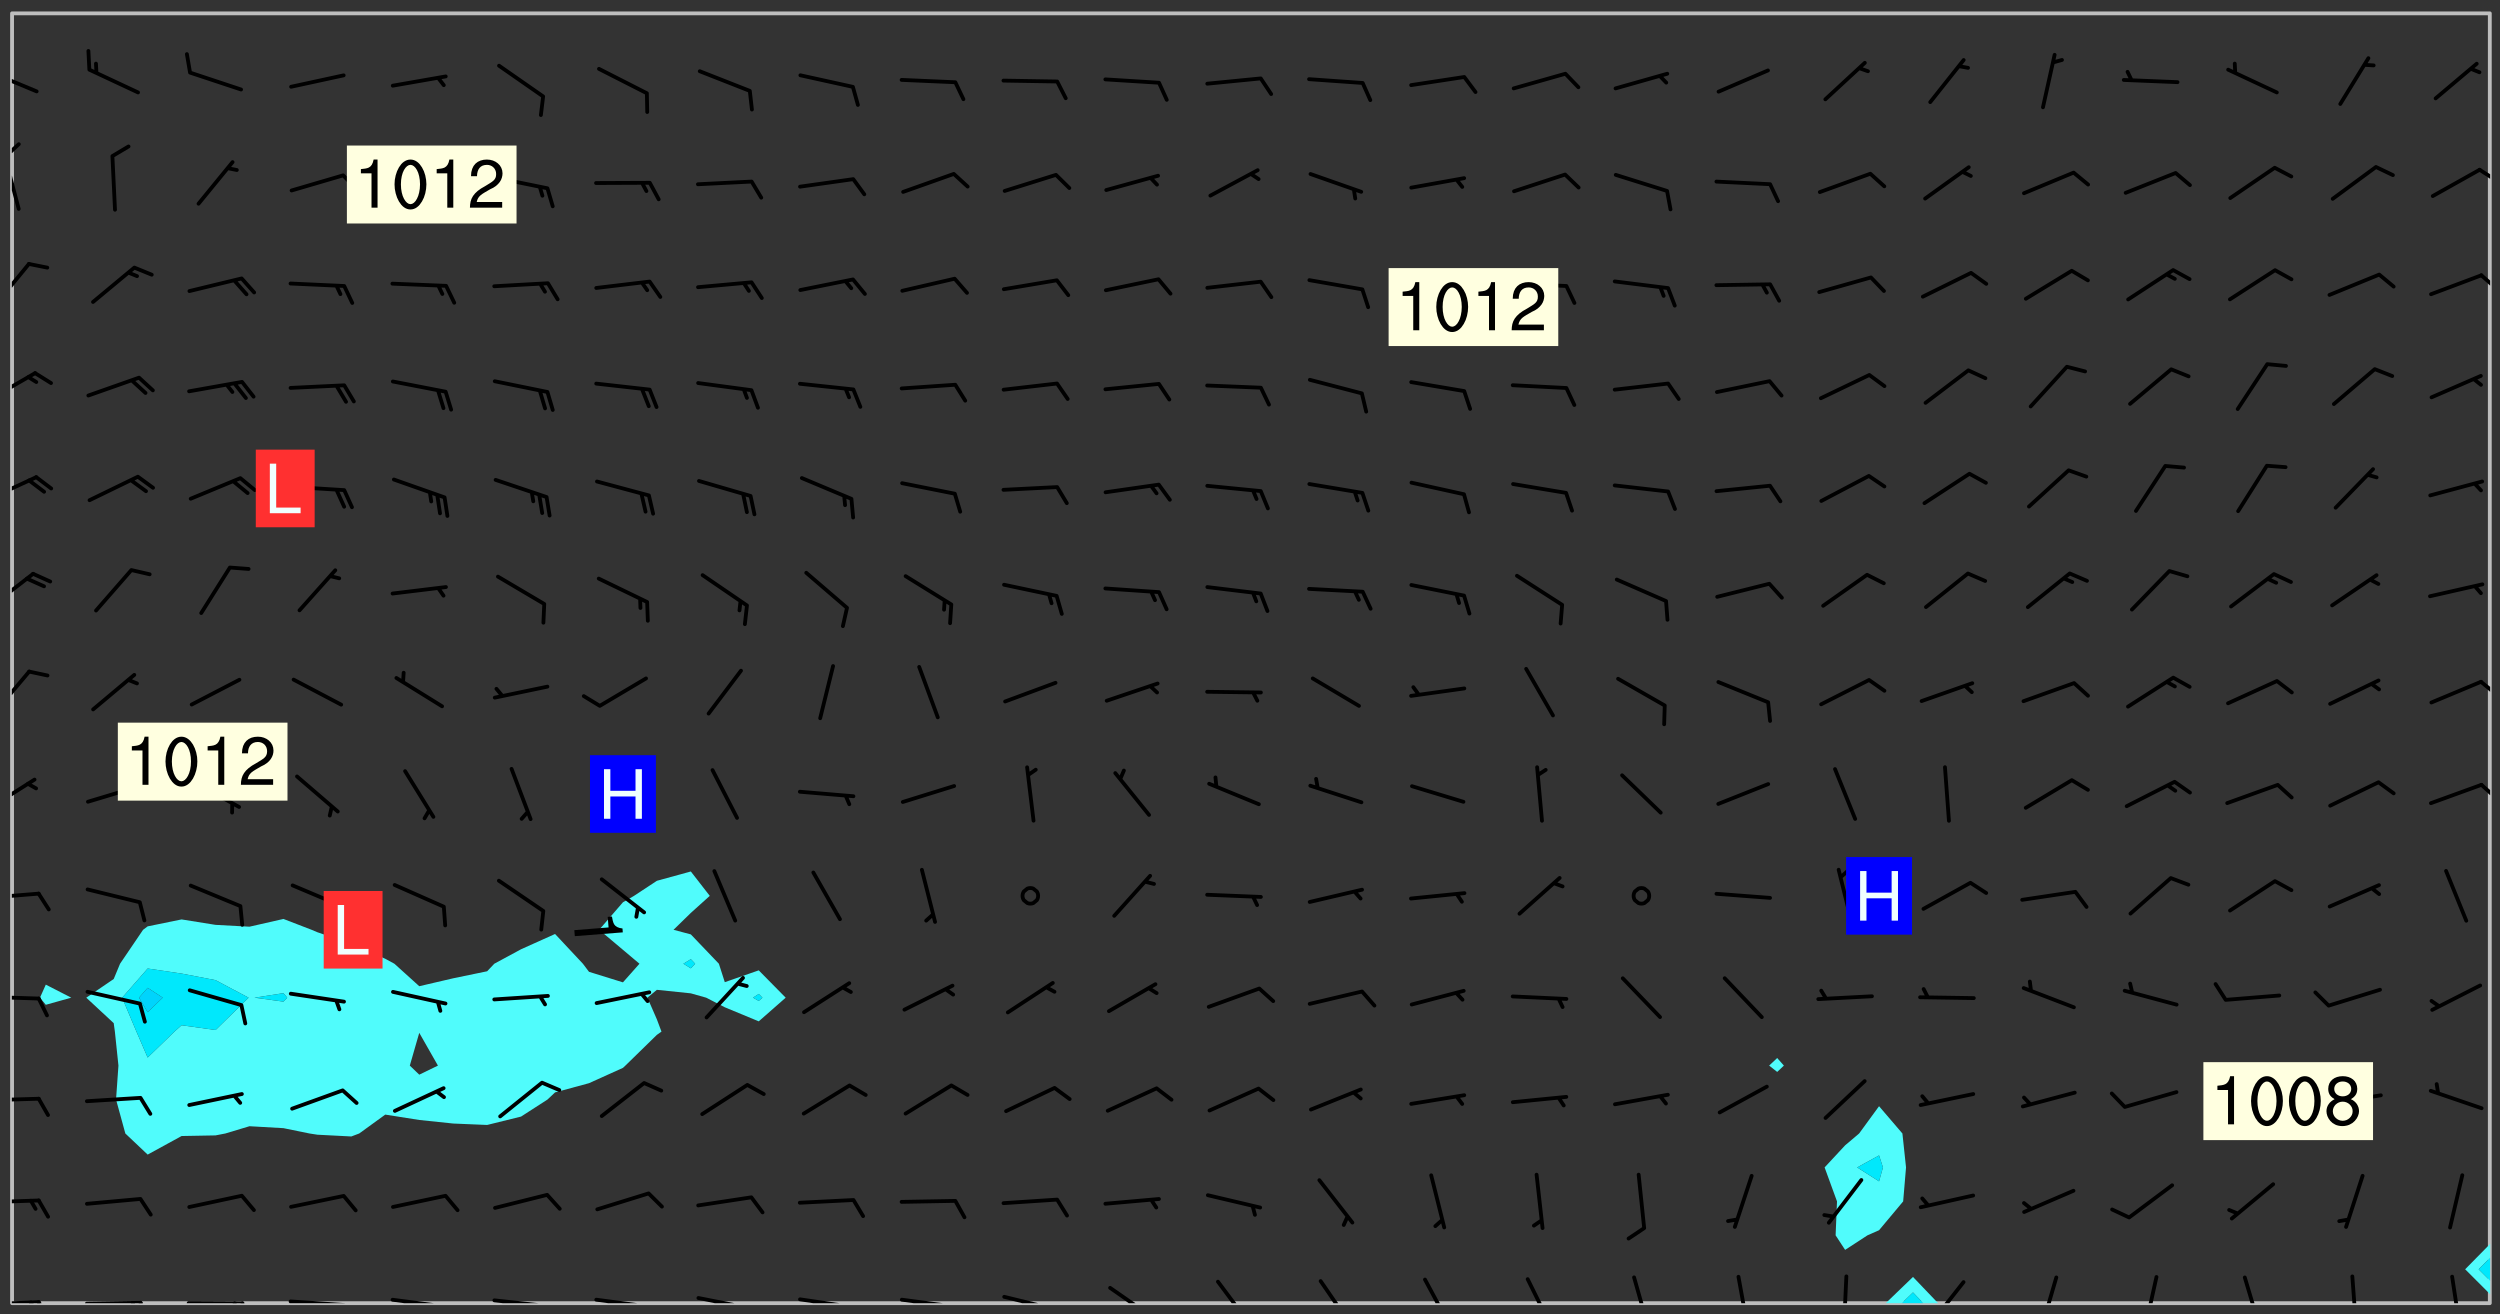 <svg xmlns="http://www.w3.org/2000/svg" role="img" xmlns:xlink="http://www.w3.org/1999/xlink" viewBox="142.45 309.95 326.84 171.84"><rect x="142.45" y="309.95" width="326.84" height="171.84" fill="#333333" stroke="none"/><defs><clipPath id="clip2"><path d="M 144 311.672 L 145 311.672 L 145 480.328 L 144 480.328 Z M 144 311.672"/></clipPath><clipPath id="clip3"><path d="M 144 311.672 L 468 311.672 L 468 480.328 L 144 480.328 Z M 144 311.672"/></clipPath><clipPath id="clip4"><path d="M 388 476 L 396 476 L 396 480.328 L 388 480.328 Z M 388 476"/></clipPath><clipPath id="clip5"><path d="M 391 478 L 394 478 L 394 480.328 L 391 480.328 Z M 391 478"/></clipPath><clipPath id="clip6"><path d="M 467 311.672 L 468 311.672 L 468 473 L 467 473 Z M 467 311.672"/></clipPath><clipPath id="clip7"><path d="M 144 479 L 148 479 L 148 480.328 L 144 480.328 Z M 144 479"/></clipPath><clipPath id="clip8"><path d="M 147 479 L 150 479 L 150 480.328 L 147 480.328 Z M 147 479"/></clipPath><clipPath id="clip9"><path d="M 146 479 L 148 479 L 148 480.328 L 146 480.328 Z M 146 479"/></clipPath><clipPath id="clip10"><path d="M 153 480 L 162 480 L 162 480.328 L 153 480.328 Z M 153 480"/></clipPath><clipPath id="clip11"><path d="M 160 480 L 163 480 L 163 480.328 L 160 480.328 Z M 160 480"/></clipPath><clipPath id="clip12"><path d="M 159 480 L 161 480 L 161 480.328 L 159 480.328 Z M 159 480"/></clipPath><clipPath id="clip13"><path d="M 166 480 L 175 480 L 175 480.328 L 166 480.328 Z M 166 480"/></clipPath><clipPath id="clip14"><path d="M 173 480 L 176 480 L 176 480.328 L 173 480.328 Z M 173 480"/></clipPath><clipPath id="clip15"><path d="M 172 480 L 174 480 L 174 480.328 L 172 480.328 Z M 172 480"/></clipPath><clipPath id="clip16"><path d="M 180 479 L 188 479 L 188 480.328 L 180 480.328 Z M 180 479"/></clipPath><clipPath id="clip17"><path d="M 187 480 L 189 480 L 189 480.328 L 187 480.328 Z M 187 480"/></clipPath><clipPath id="clip18"><path d="M 193 479 L 201 479 L 201 480.328 L 193 480.328 Z M 193 479"/></clipPath><clipPath id="clip19"><path d="M 200 480 L 202 480 L 202 480.328 L 200 480.328 Z M 200 480"/></clipPath><clipPath id="clip20"><path d="M 206 479 L 215 479 L 215 480.328 L 206 480.328 Z M 206 479"/></clipPath><clipPath id="clip21"><path d="M 213 480 L 216 480 L 216 480.328 L 213 480.328 Z M 213 480"/></clipPath><clipPath id="clip22"><path d="M 220 479 L 228 479 L 228 480.328 L 220 480.328 Z M 220 479"/></clipPath><clipPath id="clip23"><path d="M 227 480 L 229 480 L 229 480.328 L 227 480.328 Z M 227 480"/></clipPath><clipPath id="clip24"><path d="M 233 479 L 241 479 L 241 480.328 L 233 480.328 Z M 233 479"/></clipPath><clipPath id="clip25"><path d="M 240 480 L 242 480 L 242 480.328 L 240 480.328 Z M 240 480"/></clipPath><clipPath id="clip26"><path d="M 246 479 L 255 479 L 255 480.328 L 246 480.328 Z M 246 479"/></clipPath><clipPath id="clip27"><path d="M 253 480 L 256 480 L 256 480.328 L 253 480.328 Z M 253 480"/></clipPath><clipPath id="clip28"><path d="M 260 479 L 268 479 L 268 480.328 L 260 480.328 Z M 260 479"/></clipPath><clipPath id="clip29"><path d="M 267 480 L 269 480 L 269 480.328 L 267 480.328 Z M 267 480"/></clipPath><clipPath id="clip30"><path d="M 273 479 L 281 479 L 281 480.328 L 273 480.328 Z M 273 479"/></clipPath><clipPath id="clip31"><path d="M 280 480 L 282 480 L 282 480.328 L 280 480.328 Z M 280 480"/></clipPath><clipPath id="clip32"><path d="M 287 478 L 294 478 L 294 480.328 L 287 480.328 Z M 287 478"/></clipPath><clipPath id="clip33"><path d="M 301 477 L 307 477 L 307 480.328 L 301 480.328 Z M 301 477"/></clipPath><clipPath id="clip34"><path d="M 314 477 L 320 477 L 320 480.328 L 314 480.328 Z M 314 477"/></clipPath><clipPath id="clip35"><path d="M 328 476 L 333 476 L 333 480.328 L 328 480.328 Z M 328 476"/></clipPath><clipPath id="clip36"><path d="M 341 476 L 346 476 L 346 480.328 L 341 480.328 Z M 341 476"/></clipPath><clipPath id="clip37"><path d="M 355 476 L 359 476 L 359 480.328 L 355 480.328 Z M 355 476"/></clipPath><clipPath id="clip38"><path d="M 369 476 L 372 476 L 372 480.328 L 369 480.328 Z M 369 476"/></clipPath><clipPath id="clip39"><path d="M 383 476 L 385 476 L 385 480.328 L 383 480.328 Z M 383 476"/></clipPath><clipPath id="clip40"><path d="M 394 477 L 400 477 L 400 480.328 L 394 480.328 Z M 394 477"/></clipPath><clipPath id="clip41"><path d="M 409 476 L 412 476 L 412 480.328 L 409 480.328 Z M 409 476"/></clipPath><clipPath id="clip42"><path d="M 422 476 L 425 476 L 425 480.328 L 422 480.328 Z M 422 476"/></clipPath><clipPath id="clip43"><path d="M 435 476 L 439 476 L 439 480.328 L 435 480.328 Z M 435 476"/></clipPath><clipPath id="clip44"><path d="M 449 476 L 451 476 L 451 480.328 L 449 480.328 Z M 449 476"/></clipPath><clipPath id="clip45"><path d="M 462 476 L 465 476 L 465 480.328 L 462 480.328 Z M 462 476"/></clipPath><clipPath id="clip46"><path d="M 144 466 L 148 466 L 148 468 L 144 468 Z M 144 466"/></clipPath><clipPath id="clip47"><path d="M 144 453 L 148 453 L 148 455 L 144 455 Z M 144 453"/></clipPath><clipPath id="clip48"><path d="M 144 440 L 148 440 L 148 441 L 144 441 Z M 144 440"/></clipPath><clipPath id="clip49"><path d="M 144 426 L 148 426 L 148 428 L 144 428 Z M 144 426"/></clipPath><clipPath id="clip50"><path d="M 144 411 L 148 411 L 148 416 L 144 416 Z M 144 411"/></clipPath><clipPath id="clip51"><path d="M 466 412 L 468 412 L 468 415 L 466 415 Z M 466 412"/></clipPath><clipPath id="clip52"><path d="M 144 397 L 147 397 L 147 404 L 144 404 Z M 144 397"/></clipPath><clipPath id="clip53"><path d="M 466 398 L 468 398 L 468 401 L 466 401 Z M 466 398"/></clipPath><clipPath id="clip54"><path d="M 144 384 L 148 384 L 148 390 L 144 390 Z M 144 384"/></clipPath><clipPath id="clip55"><path d="M 144 372 L 148 372 L 148 376 L 144 376 Z M 144 372"/></clipPath><clipPath id="clip56"><path d="M 144 358 L 148 358 L 148 363 L 144 363 Z M 144 358"/></clipPath><clipPath id="clip57"><path d="M 144 344 L 147 344 L 147 351 L 144 351 Z M 144 344"/></clipPath><clipPath id="clip58"><path d="M 466 345 L 468 345 L 468 348 L 466 348 Z M 466 345"/></clipPath><clipPath id="clip59"><path d="M 144 330 L 146 330 L 146 338 L 144 338 Z M 144 330"/></clipPath><clipPath id="clip60"><path d="M 144 328 L 146 328 L 146 331 L 144 331 Z M 144 328"/></clipPath><clipPath id="clip61"><path d="M 466 331 L 468 331 L 468 334 L 466 334 Z M 466 331"/></clipPath><clipPath id="clip62"><path d="M 144 318 L 148 318 L 148 323 L 144 323 Z M 144 318"/></clipPath><g id="surface1852" clip-path="url(#clip1)"><path fill="#fff" fill-opacity="0" fill-rule="evenodd" d="M 0 0 L 1000 0 L 1000 1000 L 0 1000 Z M 0 0"/><path fill="#d3d3d3" fill-opacity="0" fill-rule="evenodd" d="M162.152 355.867L161.918 356.16 161.977 356.395 162.094 356.566 162.27 356.801 162.562 357.148 162.676 357.207 162.793 357.035 162.852 356.801 163.027 356.625 163.492 356.449 164.191 356.449 164.426 356.742 164.715 357.559 164.773 357.734 164.949 357.965 165.301 358.199 166 358.898 166.172 359.074 166.406 359.422 166.641 359.832 166.93 360.414 167.34 360.879 167.57 361.113 167.805 361.289 167.922 361.52 168.098 361.812 168.27 362.977 168.27 363.211 168.328 363.5 168.387 363.617 168.504 363.734 168.852 364.145 168.969 364.316 169.145 364.492 169.32 364.727 169.438 364.898 169.609 365.25 169.668 365.484 169.902 365.891 170.137 365.832 169.961 366.008 169.902 366.938 169.32 366.938 169.086 366.824 168.738 366.938 168.621 367.055 168.562 367.348 168.504 367.523 168.387 367.695 167.922 367.988 167.863 368.223 167.805 368.336 167.805 368.98 167.863 369.152 167.863 369.562 167.922 369.621 167.922 370.027 167.98 370.434 168.098 370.609 168.156 370.668 168.387 371.309 168.328 371.602 168.328 372.301 168.27 372.883 168.27 373.117 168.211 373.348 168.156 373.699 168.156 375.621 168.211 375.738 168.637 375.738 168.27 375.855 168.246 376.207 169.137 377.375 170.879 377.914 172.219 378.273 172.219 378.812 172.309 379.621 172.844 380.336 174.363 380.605 175.254 380.52 175.344 381.684 175.879 381.863 177.039 381.684 179.094 380.699 180.254 380.336 182.133 380.16 183.828 379.98 183.648 380.699 182.133 380.785 180.883 380.875 180.078 381.145 179.004 381.953 179.273 382.672 179.809 383.57 179.629 384.195 179.363 385.004 179.629 386.082 180.254 386.98 181.059 387.16 182.309 386.98 182.043 387.703 182.141 388.207 182.195 388.5 182.195 388.672 182.254 388.965 182.254 389.371 182.43 389.488 182.781 389.605 183.188 389.605 183.48 389.43 183.594 389.312 183.652 389.195 183.77 388.965 183.828 388.789 184.18 388.324 184.41 388.148 184.586 388.09 184.762 388.148 184.82 388.324 184.938 389.312 184.992 389.781 185.051 389.953 185.168 390.188 185.344 390.246 186.16 390.305 186.449 390.305 186.566 390.539 186.625 390.945 186.684 391.297 186.684 392.402 186.801 392.695 186.918 393.043 187.207 393.742 187.383 394.094 187.965 394.848 188.316 395.023 188.488 395.082 188.957 395.316 189.598 395.781 189.945 396.016 190.238 396.191 190.531 396.246 190.762 396.309 191.578 396.656 191.871 396.832 191.984 397.004 192.336 397.355 192.453 397.531 192.977 398.172 192.977 398.461 193.035 398.812 193.035 399.16 193.094 399.512 193.152 399.801 193.27 399.859 193.441 399.918 193.617 399.918 194.199 400.152 194.375 400.27 194.551 400.559 194.727 400.793 194.84 401.027 195.133 401.258 195.25 401.375 195.25 401.785 195.309 401.84 195.598 402.074 195.832 402.191 195.891 402.309 196.008 402.48 196.066 402.598 196.297 402.832 196.355 403.008 196.59 403.066 196.707 403.125 196.59 403.238 196.531 403.355 196.531 403.473 196.414 403.766 196.297 404.055 196.297 404.637 196.473 404.754 196.59 404.812 196.648 404.93 196.766 405.047 196.879 405.105 197.055 405.453 197.113 405.805 197.172 406.211 197.172 406.387 197.113 406.562 196.996 407.262 196.996 407.434 197.113 407.609 197.406 407.902 197.812 407.902 197.988 408.02 198.105 408.191 198.223 408.484 198.223 408.719 197.695 408.719 197.465 408.484 197.23 408.484 197.055 408.543 196.996 409.242 197.055 409.59 197.172 409.766 197.348 410.176 197.465 410.406 197.754 410.875 197.93 410.93 198.453 410.93 198.688 410.988 199.445 411.629 199.504 411.922 199.504 412.156 199.562 412.215 199.793 412.562 199.793 412.914 199.676 413.086 199.676 413.379 199.969 413.668 200.262 413.844 200.434 413.902 200.727 414.078 201.02 414.195 201.602 414.602 201.891 414.836 202.184 415.012 202.402 415.172 202.418 415.184 202.648 415.359 203.289 415.883 203.465 416.117 203.582 416.293 203.758 416.469 203.871 416.641 203.871 417.281 203.988 417.457 204.457 417.574 205.039 417.691 205.273 417.75 205.504 417.863 205.797 417.98 205.91 418.039 206.496 418.391 206.785 418.562 206.961 418.625 207.137 418.68 207.312 418.738 208.012 419.09 208.301 419.266 208.535 419.32 208.824 419.496 209.059 419.613 209.699 420.02 209.992 420.137 210.164 420.195 210.398 420.254 210.809 420.312 211.039 420.371 211.273 420.488 211.332 420.66 210.922 420.836 211.391 420.895 211.449 421.188 211.562 421.422 211.738 421.477 211.973 421.535 212.148 421.594 212.555 421.711 213.195 421.945 213.312 422.117 213.371 422.352 213.371 422.527 213.312 422.645 213.254 423.051 213.488 423.285 213.605 423.344 213.953 423.461 214.594 423.691 214.77 423.809 215.059 423.926 215.234 424.102 215.469 424.566 216.051 425.672 216.227 425.848 216.574 426.023 216.75 426.141 217.102 426.258 218.148 426.781 218.383 426.84 218.848 426.953 219.141 427.012 219.605 427.188 220.363 427.77 220.598 428.004 220.945 428.469 221.121 428.645 221.41 428.879 222.227 429.578 222.52 429.754 222.809 430.043 223.102 430.219 223.395 430.508 224.09 431.148 224.266 431.324 224.559 431.559 224.848 431.793 225.316 432.082 225.957 432.664 226.305 432.898 226.539 433.191 226.887 433.539 227.238 434.004 228.172 434.996 228.52 435.402 228.637 435.578 228.871 435.637 228.984 435.754 229.629 435.93 229.859 436.043 230.094 436.102 230.387 436.277 230.617 436.395 231.551 437.094 231.957 437.5 232.191 437.676 232.598 437.852 232.832 437.969 233.648 438.316 233.996 438.551 234.23 438.668 234.523 438.957 234.754 439.074 235.512 439.426 235.863 439.598 236.094 439.656 236.387 439.773 236.621 439.832 237.492 440.008 238.309 440.008 238.777 440.238 238.949 440.297 239.824 440.996 240.289 441.113 240.582 441.172 240.758 441.23 240.988 441.289 241.457 441.348 241.805 441.406 242.156 441.465 242.562 441.523 242.855 441.523 243.027 441.582 243.027 441.812 243.203 441.988 243.496 441.988 243.844 442.047 244.195 442.105 244.895 442.223 245.535 442.223 246 441.988 246.293 441.812 246.465 441.695 246.875 441.523 247.164 441.348 248.098 440.883 248.566 440.59 249.09 440.297 249.555 440.125 250.02 439.949 251.07 439.484 251.359 439.367 251.77 439.25 252.059 439.133 252.586 438.957 254.102 438.258 254.684 437.91 254.973 437.852 255.266 437.793 255.613 437.676 256.488 437.445 256.84 437.328 256.953 437.328 257.188 437.27 258.062 437.035 258.297 436.977 259.109 436.977 259.461 436.918 260.277 436.801 260.449 436.742 260.801 436.688 261.094 436.629 261.324 436.57 262.141 436.395 262.316 436.336 262.664 436.336 262.898 436.277 263.363 436.16 264.121 435.988 264.355 435.93 264.703 435.93 265.113 435.812 265.402 435.754 266.688 435.695 266.977 435.695 267.387 435.637 267.617 435.578 267.793 435.578 268.668 435.461 269.074 435.461 269.484 435.344 269.832 435.344 270.184 435.23 271.055 435.172 272.805 435.172 273.852 435.461 274.262 435.578 274.551 435.695 274.902 435.812 275.191 435.93 276.242 436.102 276.531 436.16 276.824 436.16 277.117 436.219 277.289 436.277 277.699 436.336 277.871 436.395 277.988 436.453 278.105 436.453 278.223 436.512 278.574 436.57 278.688 436.57 279.098 436.637 281.02 437.031 282.945 437.426 284.465 437.875 286.16 438.594 288.305 439.398 289.91 438.68 291.34 437.875 292.5 436.797 293.75 436.348 296.785 435.629 298.66 435.27 300.805 433.922 303.039 432.668 305.539 431.41 307.234 430.961 309.02 430.781 310.18 430.512 310.805 431.051 312.145 430.781 312.859 429.793 313.844 428.449 314.289 428.27 315.094 427.91 316.969 427.371 318.754 426.922 320.004 426.652 321.164 426.562 322.863 426.473 324.824 426.203 326.074 426.113 326.613 426.113 327.238 426.023 328.129 426.023 330.273 425.844 332.684 425.664 335.273 425.574 336.969 425.754 338.578 425.844 340.008 426.203 341.168 426.922 343.043 427.91 344.203 429.438 344.469 430.152 345.098 430.242 345.453 431.141 345.988 431.68 346.523 433.207 347.598 433.566 348.133 433.566 347.328 434.102 347.418 435.809 348.133 438.504 349.023 439.309 349.918 440.297 350.633 441.555 352.418 442.094 353.938 441.914 354.293 443.258 355.902 442.453 356.883 441.914 357.152 442.184 357.469 441.969 357.688 441.824 358.488 442.273 358.938 441.914 359.293 441.914 359.828 441.645 360.367 440.926 360.902 440.656 361.527 439.668 362.688 440.117 363.527 440.488 364.922 441.105 366.617 440.926 368.223 440.926 370.008 441.016 370.188 439.309 370.723 437.965 371.527 438.234 372.02 439.082 372.422 439.488 372.332 440.027 372.332 440.387 373.047 440.836 373.758 440.566 375.188 440.566 375.547 441.555 375.992 442.812 376.707 444.156 377.957 444.785 379.652 445.414 380.367 445.234 380.547 444.695 381.527 444.605 381.977 444.965 382.062 446.223 381.797 446.852 381.262 447.031 381.262 447.57 381.977 448.555 382.242 449.094 383.227 450.082 384.027 451.16 383.762 451.52 383.672 452.418 383.047 454.75 382.691 456.816 382.602 458.609 382.422 459.328 382.332 459.867 382.332 461.305 381.352 463.188 380.992 464.895 380.457 465.793 379.652 466.961 379.387 467.5 381.441 468.754 381.527 469.113 381.172 469.652 381.082 469.473 381.082 470.281 381.172 471.719 380.727 472.434 379.652 472.527 379.387 473.242 379.922 474.141 380.727 474.859 381.887 475.668 383.227 475.938 383.672 476.297 383.316 476.746 381.527 476.656 380.277 476.207 379.562 475.488 378.938 475.398 378.762 478.988 378.574 480.297 467.934 480.297 467.934 311.703 412.664 311.703 412.664 360.785 413.426 360.91 416.715 361.453 418.738 364.289 418.738 367.043 421.09 367.375 423.438 367.707 427.488 367.707 426.109 371.867 424.086 372.574 422.062 373.277 421.52 373.621 418.926 375.238 418.738 375.355 416.715 373.277 415.984 370.535 413.312 368.457 411.938 364.957 411.871 364.875 409.914 362.203 412.664 360.785 412.664 311.703 294.422 311.703 294.422 403.117 294.539 403.148 294.672 403.16 294.746 403.234 294.852 403.281 294.941 403.34 295.027 403.398 295.117 403.457 295.414 403.754 295.473 403.844 295.504 403.961 295.531 404.078 295.547 404.215 295.516 404.332 295.457 404.422 295.398 404.508 295.355 404.613 295.309 404.715 295.281 404.836 295.281 404.98 295.457 405.25 295.605 405.398 295.68 405.484 295.754 405.559 295.797 405.664 295.859 405.754 295.918 405.84 295.961 405.945 296.02 406.035 296.066 406.137 296.109 406.242 296.168 406.328 296.285 406.508 296.359 406.582 296.422 406.668 296.48 406.758 296.523 406.863 296.582 406.953 296.641 407.039 296.703 407.129 296.762 407.219 296.805 407.32 296.922 407.5 296.996 407.574 297.055 407.66 297.129 407.734 297.219 407.793 297.324 407.84 297.473 407.84 297.605 407.824 297.738 407.84 297.84 407.793 297.914 407.719 297.961 407.617 297.945 407.484 297.945 407.336 297.898 407.23 297.871 407.113 297.824 407.012 297.797 406.891 297.754 406.789 297.691 406.699 297.648 406.598 297.605 406.492 297.574 406.375 297.559 406.242 297.547 406.105 297.633 406.047 297.691 405.961 297.812 405.93 297.855 406.035 297.871 406.168 297.871 406.285 297.93 406.387 297.988 406.477 298.078 406.535 298.227 406.684 298.285 406.773 298.328 406.879 298.316 406.98 298.402 407.039 298.508 407.086 298.594 407.145 298.684 407.203 298.758 407.277 298.641 407.305 298.535 407.352 298.449 407.41 298.375 407.484 298.316 407.574 298.254 407.66 298.227 407.781 298.18 407.883 298.137 407.988 298.105 408.105 298.094 408.238 298.078 408.371 298.078 408.52 298.105 408.637 298.152 408.742 298.195 408.844 298.254 408.934 298.328 409.008 298.418 409.066 298.492 409.141 298.582 409.199 298.641 409.289 298.684 409.395 298.73 409.496 298.848 409.527 298.98 409.543 299.129 409.543 299.246 409.512 299.352 409.555 299.395 409.66 299.441 409.762 299.469 409.883 299.5 410 299.527 410.117 299.559 410.238 299.586 410.355 299.691 410.398 299.793 410.445 299.926 410.43 300.074 410.578 300.137 410.664 300.211 410.738 300.281 410.812 300.371 410.875 300.477 410.918 300.578 410.961 300.695 410.992 300.832 411.008 300.949 410.977 301.023 410.902 301.051 410.785 301.039 410.652 301.008 410.531 300.98 410.414 301.023 410.309 301.141 410.309 301.23 410.371 301.348 410.398 301.496 410.398 301.629 410.414 301.777 410.414 301.91 410.43 302.043 410.414 302.191 410.414 302.324 410.398 302.457 410.387 302.594 410.398 302.711 410.371 302.844 410.355 303.035 410.297 302.977 410.473 302.961 410.605 302.934 410.727 302.918 410.859 302.859 410.945 302.727 410.961 302.621 411.008 302.516 411.051 302.398 411.082 302.281 411.109 302.016 411.141 301.867 411.141 301.734 411.156 301.66 411.23 301.719 411.316 301.867 411.465 301.984 411.645 302.059 411.715 302.148 411.777 302.238 411.836 302.324 411.895 302.414 411.953 302.516 411.996 302.621 412.059 302.727 412.102 302.812 412.16 302.918 412.207 303.02 412.25 303.199 412.367 303.258 412.457 303.215 412.559 303.168 412.664 303.184 412.797 303.406 413.02 303.465 413.109 303.508 413.211 303.539 413.332 303.582 413.434 303.598 413.566 303.629 413.684 303.641 413.82 303.672 413.938 303.82 414.086 303.922 414.129 304.027 414.172 304.145 414.203 304.277 414.219 304.414 414.234 304.531 414.234 304.648 414.203 304.738 414.145 304.781 414.039 304.828 413.938 304.871 413.832 304.902 413.715 304.914 413.582 304.914 413.434 304.902 413.301 304.887 413.168 304.855 413.051 304.812 412.945 304.766 412.84 304.723 412.738 304.68 412.633 304.664 412.5 304.68 412.367 304.707 412.25 304.738 412.133 304.766 412.012 304.812 411.91 304.902 411.852 304.988 411.789 305.062 411.715 305.152 411.656 305.375 411.434 305.434 411.348 305.508 411.273 305.625 411.094 305.684 411.008 305.684 410.859 305.609 410.785 305.508 410.738 305.402 410.695 305.301 410.652 305.242 410.562 305.195 410.457 305.168 410.34 305.258 410.281 305.375 410.25 305.477 410.207 305.656 410.09 305.805 409.941 305.816 409.809 305.805 409.703 305.715 409.645 305.582 409.66 305.434 409.66 305.301 409.676 305.168 409.66 305.047 409.629 304.961 409.57 304.887 409.496 304.828 409.406 304.766 409.32 304.648 409.141 304.59 409.055 304.621 408.934 304.707 408.875 304.828 408.844 304.887 408.758 304.887 408.637 304.855 408.52 304.797 408.43 304.738 408.344 304.691 408.238 304.664 408.121 304.648 407.988 304.707 407.898 304.781 407.824 304.871 407.766 304.988 407.586 305.062 407.512 305.121 407.426 305.27 407.277 305.391 407.246 305.523 407.23 305.656 407.246 305.73 407.32 305.773 407.426 305.789 407.559 305.758 407.676 305.641 407.707 305.508 407.719 305.359 407.867 305.316 407.973 305.27 408.074 305.242 408.195 305.211 408.312 305.211 408.461 305.242 408.578 305.285 408.684 305.344 408.773 305.418 408.844 305.492 408.918 305.609 408.949 305.73 408.977 305.848 408.949 305.98 408.934 306.098 408.934 306.188 408.992 306.262 409.066 306.309 409.172 306.367 409.258 306.469 409.305 306.602 409.32 306.707 409.363 306.793 409.422 306.781 409.527 306.707 409.602 306.527 409.719 306.469 409.809 306.379 409.867 306.309 409.941 306.234 410.016 306.172 410.105 306.145 410.223 306.129 410.355 306.145 410.488 306.129 410.621 306.129 410.77 306.145 410.902 306.172 411.02 306.203 411.141 306.277 411.215 306.367 411.273 306.453 411.332 306.543 411.391 306.66 411.422 306.66 411.508 306.559 411.555 306.469 411.613 306.203 411.645 306.086 411.672 305.938 411.672 305.832 411.715 305.73 411.762 305.672 411.852 305.609 412.086 305.598 412.219 305.566 412.34 305.551 412.473 305.551 412.766 305.539 412.898 305.551 413.035 305.566 413.168 305.699 413.184 305.832 413.195 305.953 413.227 306.039 413.285 306.113 413.359 306.16 413.465 306.203 413.566 306.219 413.699 306.219 414.145 306.203 414.277 306.203 414.723 306.234 414.988 306.262 415.105 306.277 415.238 306.309 415.355 306.395 415.566 306.426 415.832 306.426 415.98 306.395 416.098 306.367 416.215 306.336 416.336 306.309 416.453 306.277 416.57 306.246 416.691 306.234 416.824 306.219 416.957 306.309 417.016 306.426 416.984 306.527 417 306.574 417.105 306.543 417.371 306.543 417.812 306.5 417.918 306.453 418.023 306.41 418.125 306.367 418.23 306.309 418.316 306.277 418.438 306.234 418.555 306.203 418.672 306.188 418.805 306.203 418.938 306.262 419.027 306.367 419.074 306.453 419.133 306.512 419.219 306.5 419.355 306.469 419.473 306.426 419.574 306.426 420.02 306.41 420.152 306.41 420.301 306.379 420.418 306.336 420.523 306.309 420.641 306.262 420.746 306.219 420.848 306.188 420.969 306.16 421.086 306.129 421.219 306.098 421.336 306.07 421.453 306.027 421.559 305.996 421.676 305.965 421.797 305.953 421.93 305.938 422.062 305.938 422.359 305.965 422.477 305.965 422.625 306.012 423.023 306.039 423.141 306.098 423.23 306.219 423.262 306.367 423.262 306.5 423.246 306.559 423.336 306.559 423.453 306.5 423.543 306.41 423.602 306.309 423.645 306.203 423.691 306.113 423.75 306.027 423.809 305.891 423.824 305.773 423.793 305.641 423.777 305.539 423.824 305.477 423.91 305.465 424.047 305.449 424.18 305.418 424.297 305.391 424.414 305.375 424.547 305.344 424.668 305.344 424.965 305.359 425.098 305.391 425.215 305.391 425.363 305.402 425.496 305.402 425.645 305.375 425.762 305.328 425.863 305.301 425.984 305.27 426.102 305.211 426.191 305.137 426.266 305.035 426.309 304.93 426.355 304.812 426.383 304.691 426.414 304.59 426.367 304.648 426.281 304.754 426.234 304.781 426.117 304.812 426 304.84 425.879 304.871 425.762 304.871 425.613 304.887 425.48 304.855 425.363 304.812 425.258 304.707 425.273 304.633 425.348 304.531 425.391 304.441 425.453 304.367 425.527 304.324 425.629 304.309 425.762 304.277 425.879 304.25 426 304.219 426.117 304.191 426.234 304.16 426.355 304.133 426.473 304.102 426.59 304.059 426.695 303.969 426.754 303.879 426.754 303.762 426.723 303.73 426.637 303.746 426.5 303.715 426.383 303.715 426.234 303.703 426.102 303.703 425.953 303.641 425.719 303.613 425.598 303.57 425.496 303.523 425.391 303.465 425.305 303.406 425.215 303.363 425.109 303.301 425.023 303.152 424.875 303.082 424.801 302.977 424.754 302.871 424.711 302.77 424.668 302.473 424.371 302.383 424.297 302.297 424.238 302.191 424.195 302.102 424.133 302.016 424.074 301.91 424.031 301.82 423.973 301.734 423.91 301.66 423.84 301.555 423.793 301.469 423.734 301.363 423.691 301.273 423.629 301.172 423.586 301.066 423.543 300.98 423.484 300.875 423.438 300.77 423.395 300.668 423.348 300.578 423.289 300.477 423.246 300.371 423.203 300.281 423.141 300.164 423.113 300.031 423.098 299.898 423.113 299.75 423.113 299.617 423.129 299.5 423.098 299.41 423.039 299.336 422.965 299.246 422.906 299.145 422.859 298.996 422.859 298.875 422.832 298.773 422.789 298.699 422.715 298.582 422.535 298.492 422.477 298.391 422.434 298.301 422.371 298.195 422.328 298.105 422.27 298.02 422.211 297.914 422.164 297.855 422.078 297.797 421.988 297.754 421.883 297.707 421.781 297.633 421.707 297.547 421.648 297.473 421.574 297.383 421.516 297.16 421.293 297.117 421.188 297.086 420.922 297.191 420.879 297.336 420.879 297.441 420.922 297.516 420.996 297.605 421.055 297.691 421.113 297.797 421.16 297.887 421.219 298.035 421.367 298.105 421.441 298.254 421.59 298.316 421.676 298.391 421.75 298.477 421.809 298.551 421.883 298.641 421.945 298.73 422.004 298.816 422.062 299.086 422.238 299.188 422.285 299.293 422.328 299.395 422.371 299.441 422.297 299.5 422.211 299.574 422.137 299.645 422.062 299.75 422.105 299.824 422.18 299.883 422.27 299.926 422.371 299.973 422.477 300.016 422.582 300.137 422.609 300.254 422.582 300.328 422.492 300.371 422.387 300.43 422.297 300.504 422.223 300.609 422.18 300.727 422.152 300.859 422.164 300.949 422.223 301.098 422.371 301.156 422.461 301.199 422.566 301.246 422.668 301.289 422.773 301.332 422.875 301.438 422.922 301.543 422.965 301.676 422.98 301.762 422.922 301.82 422.832 301.895 422.758 302 422.715 302.117 422.742 302.223 422.789 302.324 422.832 302.43 422.875 302.531 422.922 302.711 423.039 302.711 423.156 302.695 423.289 302.711 423.422 302.727 423.559 302.785 423.645 302.887 423.691 303.008 423.719 303.125 423.75 303.273 423.75 303.391 423.719 303.449 423.629 303.629 423.512 303.688 423.422 303.762 423.348 303.82 423.262 303.938 423.082 304.117 422.965 304.234 422.996 304.324 423.055 304.367 423.129 304.352 423.262 304.352 423.379 304.441 423.438 304.59 423.438 304.723 423.422 304.855 423.41 305.121 423.379 305.227 423.336 305.344 423.305 305.465 423.277 305.539 423.203 305.609 423.129 305.672 423.039 305.656 422.934 305.609 422.832 305.508 422.789 305.402 422.773 305.285 422.801 305.02 422.832 304.871 422.832 304.797 422.758 304.707 422.699 304.59 422.668 304.473 422.641 304.34 422.625 304.191 422.625 304.059 422.641 303.762 422.641 303.656 422.594 303.508 422.445 303.465 422.344 303.406 422.254 303.629 422.031 303.715 421.973 303.82 421.93 303.938 421.898 304.07 421.883 304.203 421.898 304.34 421.914 304.441 421.957 304.574 421.945 304.664 421.883 304.766 421.84 304.828 421.75 304.781 421.648 304.691 421.59 304.574 421.559 304.473 421.516 304.414 421.426 304.352 421.336 304.352 421.219 304.367 421.086 304.473 421.039 304.547 420.969 304.547 420.848 304.457 420.789 304.426 420.672 304.516 420.613 304.59 420.539 304.633 420.434 304.691 420.344 304.738 420.242 304.754 420.109 304.754 419.961 304.707 419.855 304.664 419.754 304.574 419.695 304.441 419.68 304.34 419.637 304.203 419.621 304.086 419.59 303.641 419.59 303.508 419.574 303.375 419.562 303.242 419.547 303.125 419.516 302.977 419.516 302.844 419.5 302.711 419.488 302.445 419.457 302.324 419.414 302.238 419.355 302.164 419.281 302.164 419.133 302.176 419 302.281 418.953 302.383 418.91 302.516 418.895 302.668 418.895 302.801 418.879 303.094 418.879 303.215 418.91 303.316 418.953 303.406 419.012 303.641 419.074 303.762 419.027 303.852 418.969 303.953 418.926 304.086 418.91 304.191 418.953 304.293 419 304.426 419.012 304.547 418.984 304.691 418.984 304.812 418.953 304.93 418.926 305.035 418.879 305.109 418.805 305.195 418.746 305.344 418.598 305.402 418.512 305.449 418.406 305.477 418.289 305.492 418.184 305.391 418.141 305.301 418.082 305.184 418.051 305.078 418.008 304.988 417.945 304.914 417.859 304.84 417.785 304.738 417.742 304.633 417.695 304.531 417.652 304.473 417.562 304.426 417.461 304.34 417.25 304.277 417.164 304.219 417.074 304.145 417 304.059 416.941 303.789 416.941 303.672 416.973 303.582 417.031 303.48 417.074 303.348 417.09 303.242 417.074 303.215 416.957 303.152 416.867 303.035 416.836 302.934 416.793 302.785 416.645 302.754 416.527 302.738 416.422 302.812 416.348 302.992 416.23 303.109 416.203 303.227 416.172 303.363 416.188 303.465 416.23 303.57 416.273 303.672 416.32 303.777 416.363 303.895 416.395 304.027 416.41 304.145 416.438 304.277 416.453 304.383 416.438 304.473 416.379 304.398 416.305 304.293 416.262 304.219 416.188 304.145 416.098 303.996 415.949 303.91 415.891 303.82 415.832 303.746 415.758 303.656 415.699 303.555 415.652 303.434 415.625 303.332 415.578 303.227 415.535 303.109 415.504 303.008 415.461 302.887 415.43 302.738 415.43 302.621 415.461 302.516 415.504 302.43 415.566 302.25 415.684 302.164 415.742 302.074 415.801 301.969 415.848 301.883 415.906 301.777 415.949 301.676 415.992 301.57 416.039 301.496 416.113 301.438 416.203 301.379 416.289 301.332 416.395 301.273 416.48 301.199 416.555 301.066 416.543 300.949 416.512 300.832 416.512 300.758 416.586 300.668 416.645 300.594 416.719 300.504 416.777 300.418 416.836 300.312 416.883 300.211 416.926 300.074 416.941 299.973 416.898 299.824 416.75 299.719 416.703 299.633 416.703 299.527 416.75 299.426 416.793 299.305 416.824 299.188 416.793 299.113 416.719 299.113 416.602 299.145 416.48 299.219 416.41 299.277 416.32 299.352 416.246 299.469 416.215 299.574 416.172 299.867 416.172 300 416.156 300.137 416.141 300.238 416.098 300.328 416.039 300.43 415.992 300.52 415.934 300.652 415.922 300.742 415.98 300.875 415.992 300.965 415.934 301.051 415.875 301.156 415.832 301.246 415.773 301.332 415.711 301.422 415.652 301.57 415.504 301.629 415.418 301.688 415.328 301.793 415.285 301.926 415.27 302.043 415.297 302.164 415.328 302.223 415.27 302.281 415.18 302.312 414.914 302.34 414.797 302.445 414.809 302.578 414.824 302.68 414.781 302.77 414.723 302.828 414.633 302.902 414.559 302.961 414.469 303.008 414.367 303.02 414.234 303.008 414.102 302.961 413.996 302.812 413.848 302.754 413.758 302.695 413.672 302.652 413.566 302.652 413.121 302.668 412.988 302.668 412.84 302.68 412.707 302.621 412.648 302.531 412.707 302.43 412.664 302.25 412.547 302.164 412.488 302.102 412.398 302.043 412.309 301.969 412.234 301.883 412.176 301.762 412.207 301.66 412.219 301.555 412.266 301.469 412.324 301.363 412.367 301.215 412.516 301.125 412.574 301.039 412.633 300.949 412.695 300.844 412.738 300.711 412.754 300.711 412.633 300.816 412.59 300.934 412.559 301.008 412.488 301.051 412.383 301.051 412.234 301.023 412.117 300.875 411.969 300.742 411.953 300.594 411.953 300.477 411.984 300.371 412.027 300.27 412.07 300.18 412.133 300.062 412.16 299.988 412.086 300 411.953 299.957 411.852 299.914 411.746 299.824 411.688 299.707 411.715 299.586 411.746 299.469 411.777 299.367 411.82 299.246 411.852 299.145 411.895 299.039 411.938 298.949 411.996 298.848 412.012 298.848 411.895 298.863 411.762 298.805 411.672 298.73 411.715 298.582 411.863 298.523 411.953 298.449 412.027 298.402 412.133 298.359 412.234 298.285 412.309 298.227 412.398 298.152 412.473 298.094 412.559 298.02 412.633 297.93 412.695 297.855 412.766 297.781 412.84 297.68 412.855 297.547 412.871 297.441 412.828 297.441 412.707 297.59 412.559 297.633 412.457 297.691 412.367 297.738 412.266 297.781 412.16 297.84 412.07 297.871 411.953 297.914 411.852 297.945 411.73 297.973 411.613 298.02 411.508 298.062 411.406 298.105 411.301 298.18 411.23 298.27 411.168 298.359 411.109 298.461 411.066 298.758 411.066 299.023 411.035 299.129 410.992 299.055 410.918 298.938 410.887 298.832 410.844 298.742 410.785 298.641 410.738 298.551 410.68 298.449 410.637 298.344 410.594 298.254 410.531 298.168 410.473 298.062 410.43 297.961 410.387 297.84 410.355 297.723 410.324 297.621 410.281 297.5 410.25 297.398 410.207 297.309 410.148 297.266 410.043 297.25 409.91 297.352 409.867 297.484 409.852 297.621 409.867 297.754 409.852 297.855 409.809 297.914 409.719 297.93 409.613 297.84 409.555 297.766 409.48 297.664 409.438 297.574 409.379 297.426 409.23 297.383 409.125 297.367 408.992 297.367 408.699 297.309 408.609 297.219 408.551 297.145 408.477 297.102 408.371 297.07 408.254 297.012 408.164 296.938 408.09 296.82 408.062 296.746 407.988 296.656 407.93 296.566 407.867 296.48 407.809 296.406 407.734 296.348 407.648 296.301 407.543 296.215 407.484 296.066 407.336 295.871 407.277 295.738 407.293 295.637 407.336 295.562 407.41 295.516 407.512 295.473 407.617 295.414 407.707 295.355 407.793 295.059 408.09 294.969 408.148 294.883 408.148 294.82 408.062 294.777 407.957 294.809 407.84 294.867 407.75 294.895 407.633 294.883 407.5 294.793 407.438 294.688 407.484 294.57 407.512 294.453 407.543 294.184 407.719 294.082 407.766 293.965 407.793 293.859 407.84 293.77 407.898 293.668 407.941 293.609 407.855 293.562 407.75 293.578 407.617 293.625 407.512 293.695 407.438 293.77 407.367 293.828 407.277 293.828 407.129 293.785 407.023 293.547 407.023 293.445 407.07 293.414 407.188 293.387 407.305 293.355 407.426 293.281 407.469 293.148 407.484 293.074 407.438 293.031 407.336 292.988 407.23 292.941 407.129 292.898 407.023 292.777 407.055 292.676 407.098 292.543 407.113 292.426 407.145 292.32 407.188 292.23 407.246 292.129 407.293 292.008 407.32 291.875 407.336 291.773 407.293 291.715 407.203 291.668 407.098 291.625 406.996 291.582 406.891 291.582 406.773 291.641 406.684 291.727 406.625 291.906 406.508 292.008 406.461 292.113 406.418 292.219 406.359 292.32 406.316 292.41 406.254 292.512 406.211 292.617 406.152 292.719 406.105 292.809 406.047 292.914 406.004 293.016 405.961 293.105 405.898 293.207 405.855 293.344 405.84 293.461 405.871 293.562 405.914 293.684 405.945 293.785 405.988 293.891 406.035 293.992 406.078 294.098 406.121 294.199 406.168 294.305 406.211 294.406 406.254 294.512 406.301 294.598 406.359 294.703 406.402 294.82 406.434 294.926 406.477 295.027 406.523 295.117 406.582 295.223 406.625 295.324 406.668 295.43 406.715 295.547 406.742 295.648 406.789 295.77 406.816 295.918 406.816 296.004 406.758 296.02 406.656 296.078 406.566 296.051 406.449 295.977 406.375 295.859 406.195 295.785 406.121 295.695 406.047 295.516 405.93 295.43 405.871 295.324 405.828 295.223 405.781 294.953 405.605 294.895 405.516 294.82 405.441 294.762 405.352 294.719 405.25 294.688 405.133 294.672 404.996 294.672 404.434 294.66 404.301 294.645 404.168 294.613 404.051 294.598 403.918 294.586 403.785 294.555 403.664 294.332 403.441 294.273 403.355 294.258 403.25 294.289 403.133 294.422 403.117 294.422 311.703 172.992 311.703 172.992 313.156 172.934 313.391 172.582 314.441 172.41 314.965 172.293 315.312 172.117 315.723 172 315.895 171.766 316.188 171.535 316.246 171.184 316.246 171.066 316.305 170.836 316.711 170.836 317.004 170.953 317.18 171.184 317.41 171.301 317.645 171.941 318.402 172.234 318.867 172.41 319.102 172.641 319.453 172.875 319.801 173.516 320.617 173.691 321.082 173.863 321.492 173.98 322.188 174.156 322.656 174.273 324.055 174.332 324.52 174.332 325.395 174.449 326.441 174.449 331.223 174.391 331.688 174.039 332.969 173.863 333.492 173.75 333.902 173.398 334.832 172.934 336 172.699 336.582 172.582 336.758 172.41 337.105 172.234 337.512 171.883 338.328 171.824 338.621 171.711 338.914 171.594 339.203 171.535 339.379 171.418 340.254 171.359 340.66 171.301 340.777 171.242 340.953 171.184 341.125 170.953 341.652 170.836 341.824 170.836 342.059 170.719 342.293 170.66 342.465 170.484 343.051 170.484 343.34 170.426 343.516 170.426 343.809 170.367 343.922 170.309 344.449 170.309 344.621 170.254 344.855 170.254 347.477 170.078 348.293 169.961 348.469 169.785 348.703 169.668 348.875 169.555 349.109 168.969 350.043 168.738 350.332 168.445 350.797 168.27 351.031 167.98 351.383 167.629 352.082 167.516 352.312 167.34 352.723 167.164 352.953 166.758 353.48 165.941 354.18 165.648 354.352 165.359 354.586 165.184 354.703 165.008 354.879 164.484 355.285 163.957 355.461 163.785 355.637 163.551 355.691 162.91 355.867 162.152 355.867M174.363 386.891L173.289 387.34 173.648 388.234 174.898 387.52 175.344 386.98 174.363 386.891"/><path fill="#d3d3d3" fill-opacity="0" fill-rule="evenodd" d="M201.508 416.598L200.613 416.598 201.062 417.227 202.043 417.586 202.848 417.496 203.293 416.508 203.117 416.598 202.402 416.242 201.508 416.598M356.129 475.668L356.07 475.145 356.07 474.852 356.184 474.559 356.242 474.328 356.711 473.859 356.824 473.859 356.941 473.746 357.059 473.688 357.234 473.688 357.469 473.629 357.816 473.629 358.051 473.688 358.168 473.746 358.398 473.918 358.457 474.094 358.574 474.676 358.574 474.969 358.457 475.145 358.285 475.434 358.109 475.609 357.582 476.133 357.352 476.367 357.234 476.426 357.059 476.426 356.941 476.367 356.535 476.074 356.359 475.957 356.242 475.898 356.184 475.785 356.129 475.668M362.77 464.711L362.711 464.539 362.711 463.43 362.77 463.258 362.945 463.199 363.117 463.141 363.293 463.141 363.527 463.082 363.645 463.141 363.703 463.84 363.645 464.012 363.527 464.188 363.41 464.246 363.176 464.77 363.062 464.828 362.828 464.828 362.77 464.711M372.383 450.32L372.266 450.145 372.266 449.445 372.559 448.57 372.676 448.398 372.852 448.047 372.965 447.816 373.082 447.523 373.434 446.766 373.551 446.535 373.723 446.301 373.898 446.301 374.016 446.242 374.656 446.242 374.773 446.301 375.008 446.535 375.18 446.648 375.531 446.941 375.648 447.059 375.762 447.234 375.762 447.348 375.879 447.406 375.996 447.523 375.996 448.223 375.938 448.398 375.938 448.629 375.879 448.805 375.531 449.855 375.414 450.086 375.297 450.32 375.18 450.379 374.949 450.613 374.309 450.902 373.434 450.902 373.023 450.785 372.383 450.32"/><path fill="none" stroke="#bebebe" stroke-linecap="round" stroke-linejoin="round" stroke-miterlimit="10" stroke-width=".5" d="M 431.957 354.305 L 108.027 354.305 L 108.027 185.68 L 431.957 185.68 L 431.957 354.305" transform="matrix(1 0 0 -1 36 666)"/><g clip-path="url(#clip2)"><path fill="#fff" fill-opacity="0" fill-rule="evenodd" d="M 144 475.891 L 144 480.328 L 144.004 480.328 L 144 480.328 L 144 311.672 L 144.004 311.672 L 144 311.672 L 144 475.891"/></g><g clip-path="url(#clip3)"><path fill="#fff" fill-opacity="0" fill-rule="evenodd" d="M 144.004 480.328 L 144.004 311.672 L 148.438 311.672 L 148.438 438.676 L 147.676 440.383 L 148.438 441.312 L 151.766 440.383 L 148.438 438.676 L 148.438 311.672 L 232.766 311.672 L 232.766 423.883 L 228.328 425.102 L 225.34 427.07 L 223.891 427.91 L 220.781 431.508 L 223.891 434.125 L 226.051 435.945 L 223.891 438.379 L 219.453 437 L 218.656 435.945 L 215.016 432.055 L 210.574 434.051 L 207.07 435.945 L 206.137 436.93 L 201.699 437.848 L 197.262 438.883 L 194.012 435.945 L 192.82 435.297 L 188.383 433.332 L 183.945 431.828 L 183.188 431.508 L 179.508 430.09 L 175.066 431.102 L 170.629 430.863 L 166.191 430.152 L 161.754 431.059 L 161.156 431.508 L 158.145 435.945 L 157.316 437.941 L 153.73 440.383 L 157.316 443.711 L 157.469 444.82 L 157.934 449.262 L 157.621 453.699 L 158.836 458.137 L 161.754 460.898 L 166.191 458.469 L 170.629 458.387 L 171.914 458.137 L 175.066 457.188 L 179.508 457.441 L 182.91 458.137 L 183.945 458.297 L 188.383 458.527 L 189.414 458.137 L 192.82 455.668 L 197.262 456.371 L 201.699 456.836 L 206.137 457.023 L 210.574 455.926 L 214.027 453.699 L 215.016 452.766 L 219.453 451.562 L 223.891 449.559 L 224.211 449.262 L 228.328 445.242 L 228.93 444.82 L 228.328 443.219 L 227.09 440.383 L 228.328 439.355 L 232.766 439.816 L 234.777 440.383 L 237.207 441.637 L 241.645 443.477 L 245.168 440.383 L 241.645 436.809 L 237.207 438.355 L 236.434 435.945 L 232.766 432.109 L 230.504 431.508 L 232.766 429.301 L 235.242 427.07 L 232.766 423.883 L 232.766 311.672 L 374.793 311.672 L 374.793 448.27 L 373.742 449.262 L 374.793 450.09 L 375.668 449.262 L 374.793 448.27 L 374.793 311.672 L 388.109 311.672 L 388.109 454.57 L 385.504 458.137 L 383.672 459.688 L 380.992 462.574 L 382.613 467.016 L 382.43 471.453 L 383.672 473.355 L 386.594 471.453 L 388.109 470.785 L 391.262 467.016 L 391.637 462.574 L 391.164 458.137 L 388.109 454.57 L 388.109 311.672 L 467.996 311.672 L 467.996 472.578 L 464.734 475.891 L 467.996 479.152 L 467.996 480.328 L 395.832 480.328 L 392.547 476.891 L 388.98 480.328 L 144.004 480.328"/></g><path fill="#50fcfc" fill-rule="evenodd" d="M148.438 441.312L147.676 440.383 148.438 438.676 151.766 440.383 148.438 441.312M157.316 443.711L153.73 440.383 157.316 437.941 158.145 435.945 161.156 431.508 161.754 431.059 161.754 436.57 158.418 440.383 160.289 444.82 161.754 448.211 165.258 444.82 166.191 443.984 170.629 444.613 174.953 440.383 170.629 438.09 166.191 437.23 161.754 436.57 161.754 431.059 166.191 430.152 170.629 430.863 175.066 431.102 179.508 430.09 179.508 439.793 175.719 440.383 179.508 440.898 180 440.383 179.508 439.793 179.508 430.09 183.188 431.508 183.945 431.828 188.383 433.332 192.82 435.297 194.012 435.945 197.262 438.883 197.262 444.977 196.027 449.262 197.262 450.449 199.703 449.262 197.262 444.977 197.262 438.883 201.699 437.848 206.137 436.93 207.07 435.945 210.574 434.051 215.016 432.055 218.656 435.945 219.453 437 223.891 438.379 226.051 435.945 223.891 434.125 220.781 431.508 223.891 427.91 225.34 427.07 228.328 425.102 232.766 423.883 235.242 427.07 232.766 429.301 230.504 431.508 232.766 432.109 232.766 435.348 231.793 435.945 232.766 436.547 233.336 435.945 232.766 435.348 232.766 432.109 236.434 435.945 237.207 438.355 241.645 436.809 241.645 439.891 240.898 440.383 241.645 440.809 242.129 440.383 241.645 439.891 241.645 436.809 245.168 440.383 241.645 443.477 237.207 441.637 234.777 440.383 232.766 439.816 228.328 439.355 227.09 440.383 228.328 443.219 228.93 444.82 228.328 445.242 224.211 449.262 223.891 449.559 219.453 451.562 215.016 452.766 214.027 453.699 210.574 455.926 206.137 457.023 201.699 456.836 197.262 456.371 192.82 455.668 189.414 458.137 188.383 458.527 183.945 458.297 182.91 458.137 179.508 457.441 175.066 457.188 171.914 458.137 170.629 458.387 166.191 458.469 161.754 460.898 158.836 458.137 157.621 453.699 157.934 449.262 157.469 444.82 157.316 443.711"/><path fill="#00e8fc" fill-rule="evenodd" d="M 160.289 444.82 L 158.418 440.383 L 161.754 436.57 L 161.754 439.09 L 160.625 440.383 L 161.754 442.277 L 163.723 440.383 L 161.754 439.09 L 161.754 436.57 L 166.191 437.23 L 170.629 438.09 L 174.953 440.383 L 170.629 444.613 L 166.191 443.984 L 165.258 444.82 L 161.754 448.211 L 160.289 444.82"/><path fill="#00d4fc" fill-rule="evenodd" d="M 161.754 442.277 L 160.625 440.383 L 161.754 439.09 L 163.723 440.383 L 161.754 442.277"/><path fill="#00e8fc" fill-rule="evenodd" d="M 179.508 440.898 L 175.719 440.383 L 179.508 439.793 L 180 440.383 L 179.508 440.898"/><path fill="#fff" fill-opacity="0" fill-rule="evenodd" d="M 197.262 444.977 L 196.027 449.262 L 197.262 450.449 L 199.703 449.262 L 197.262 444.977"/><path fill="#00e8fc" fill-rule="evenodd" d="M232.766 436.547L231.793 435.945 232.766 435.348 233.336 435.945 232.766 436.547M241.645 440.809L240.898 440.383 241.645 439.891 242.129 440.383 241.645 440.809"/><path fill="#50fcfc" fill-rule="evenodd" d="M374.793 450.09L373.742 449.262 374.793 448.27 375.668 449.262 374.793 450.09M382.613 467.016L380.992 462.574 383.672 459.688 385.504 458.137 388.109 454.57 388.109 461.004 385.246 462.574 388.109 464.395 388.621 462.574 388.109 461.004 388.109 454.57 391.164 458.137 391.637 462.574 391.262 467.016 388.109 470.785 386.594 471.453 383.672 473.355 382.43 471.453 382.613 467.016"/><path fill="#00e8fc" fill-rule="evenodd" d="M 388.109 464.395 L 385.246 462.574 L 388.109 461.004 L 388.621 462.574 L 388.109 464.395"/><g clip-path="url(#clip4)"><path fill="#50fcfc" fill-rule="evenodd" d="M 388.98 480.328 L 391.078 480.328 L 392.547 478.914 L 393.898 480.328 L 395.832 480.328 L 392.547 476.891 L 388.98 480.328"/></g><g clip-path="url(#clip5)"><path fill="#00e8fc" fill-rule="evenodd" d="M 391.078 480.328 L 392.547 478.914 L 393.898 480.328 L 391.078 480.328"/></g><path fill="#50fcfc" fill-rule="evenodd" d="M 467.996 479.152 L 464.734 475.891 L 467.996 472.578 L 467.996 474.371 L 466.5 475.891 L 467.996 477.387 L 467.996 479.152"/><path fill="#00e8fc" fill-rule="evenodd" d="M 467.996 477.387 L 466.5 475.891 L 467.996 474.371 L 467.996 477.387"/><path fill="#50fcfc" fill-rule="evenodd" d="M 467.996 477.387 L 467.996 479.152 L 468 479.156 L 468 477.391 L 467.996 477.387"/><path fill="#00e8fc" fill-rule="evenodd" d="M 467.996 474.371 L 467.996 477.387 L 468 477.391 L 468 474.367 L 467.996 474.371"/><path fill="#50fcfc" fill-rule="evenodd" d="M 467.996 472.578 L 467.996 474.371 L 468 474.367 L 468 472.578 L 467.996 472.578"/><g clip-path="url(#clip6)"><path fill="#fff" fill-opacity="0" fill-rule="evenodd" d="M 467.996 311.672 L 468 311.672 L 468 472.578 L 468 311.672 L 467.996 311.672"/></g><path fill="#fff" fill-opacity="0" fill-rule="evenodd" d="M 215.453 428.488 L 215.914 434.312 L 225.844 433.523 L 225.383 427.699 L 215.453 428.488"/><path fill-rule="evenodd" d="M 223.832 431.336 L 223.871 431.844 L 217.598 432.34 L 217.535 431.555 L 222.012 431.199 L 221.898 429.816 L 222.453 429.773 L 222.562 430.324 L 222.637 430.57 L 222.742 430.793 L 222.902 430.984 L 223.125 431.141 L 223.43 431.262 L 223.832 431.336"/><g clip-path="url(#clip7)"><path fill="none" stroke="#000" stroke-linecap="round" stroke-linejoin="round" stroke-miterlimit="10" stroke-width=".5" d="M 111.512 185.82 L 104.488 185.52" transform="matrix(1 0 0 -1 36 666)"/></g><g clip-path="url(#clip8)"><path fill="none" stroke="#000" stroke-linecap="round" stroke-linejoin="round" stroke-miterlimit="10" stroke-width=".5" d="M 111.512 185.82 L 112.754 183.707" transform="matrix(1 0 0 -1 36 666)"/></g><g clip-path="url(#clip9)"><path fill="none" stroke="#000" stroke-linecap="round" stroke-linejoin="round" stroke-miterlimit="10" stroke-width=".5" d="M 110.488 185.777 L 111.109 184.719" transform="matrix(1 0 0 -1 36 666)"/></g><g clip-path="url(#clip10)"><path fill="none" stroke="#000" stroke-linecap="round" stroke-linejoin="round" stroke-miterlimit="10" stroke-width=".5" d="M 124.828 185.727 L 117.801 185.617" transform="matrix(1 0 0 -1 36 666)"/></g><g clip-path="url(#clip11)"><path fill="none" stroke="#000" stroke-linecap="round" stroke-linejoin="round" stroke-miterlimit="10" stroke-width=".5" d="M 124.828 185.727 L 126.016 183.578" transform="matrix(1 0 0 -1 36 666)"/></g><g clip-path="url(#clip12)"><path fill="none" stroke="#000" stroke-linecap="round" stroke-linejoin="round" stroke-miterlimit="10" stroke-width=".5" d="M 123.805 185.711 L 124.398 184.637" transform="matrix(1 0 0 -1 36 666)"/></g><g clip-path="url(#clip13)"><path fill="none" stroke="#000" stroke-linecap="round" stroke-linejoin="round" stroke-miterlimit="10" stroke-width=".5" d="M 138.145 185.652 L 131.117 185.691" transform="matrix(1 0 0 -1 36 666)"/></g><g clip-path="url(#clip14)"><path fill="none" stroke="#000" stroke-linecap="round" stroke-linejoin="round" stroke-miterlimit="10" stroke-width=".5" d="M 138.145 185.652 L 139.285 183.48" transform="matrix(1 0 0 -1 36 666)"/></g><g clip-path="url(#clip15)"><path fill="none" stroke="#000" stroke-linecap="round" stroke-linejoin="round" stroke-miterlimit="10" stroke-width=".5" d="M 137.121 185.656 L 137.691 184.57" transform="matrix(1 0 0 -1 36 666)"/></g><g clip-path="url(#clip16)"><path fill="none" stroke="#000" stroke-linecap="round" stroke-linejoin="round" stroke-miterlimit="10" stroke-width=".5" d="M 151.449 185.438 L 144.441 185.906" transform="matrix(1 0 0 -1 36 666)"/></g><g clip-path="url(#clip17)"><path fill="none" stroke="#000" stroke-linecap="round" stroke-linejoin="round" stroke-miterlimit="10" stroke-width=".5" d="M 151.449 185.438 L 152.457 183.199" transform="matrix(1 0 0 -1 36 666)"/></g><g clip-path="url(#clip18)"><path fill="none" stroke="#000" stroke-linecap="round" stroke-linejoin="round" stroke-miterlimit="10" stroke-width=".5" d="M 164.746 185.219 L 157.777 186.125" transform="matrix(1 0 0 -1 36 666)"/></g><g clip-path="url(#clip19)"><path fill="none" stroke="#000" stroke-linecap="round" stroke-linejoin="round" stroke-miterlimit="10" stroke-width=".5" d="M 164.746 185.219 L 165.605 182.922" transform="matrix(1 0 0 -1 36 666)"/></g><g clip-path="url(#clip20)"><path fill="none" stroke="#000" stroke-linecap="round" stroke-linejoin="round" stroke-miterlimit="10" stroke-width=".5" d="M 178.07 185.293 L 171.082 186.047" transform="matrix(1 0 0 -1 36 666)"/></g><g clip-path="url(#clip21)"><path fill="none" stroke="#000" stroke-linecap="round" stroke-linejoin="round" stroke-miterlimit="10" stroke-width=".5" d="M 178.07 185.293 L 178.98 183.016" transform="matrix(1 0 0 -1 36 666)"/></g><g clip-path="url(#clip22)"><path fill="none" stroke="#000" stroke-linecap="round" stroke-linejoin="round" stroke-miterlimit="10" stroke-width=".5" d="M 191.375 185.211 L 184.406 186.133" transform="matrix(1 0 0 -1 36 666)"/></g><g clip-path="url(#clip23)"><path fill="none" stroke="#000" stroke-linecap="round" stroke-linejoin="round" stroke-miterlimit="10" stroke-width=".5" d="M 191.375 185.211 L 192.23 182.914" transform="matrix(1 0 0 -1 36 666)"/></g><g clip-path="url(#clip24)"><path fill="none" stroke="#000" stroke-linecap="round" stroke-linejoin="round" stroke-miterlimit="10" stroke-width=".5" d="M 204.652 184.988 L 197.758 186.355" transform="matrix(1 0 0 -1 36 666)"/></g><g clip-path="url(#clip25)"><path fill="none" stroke="#000" stroke-linecap="round" stroke-linejoin="round" stroke-miterlimit="10" stroke-width=".5" d="M 204.652 184.988 L 205.359 182.637" transform="matrix(1 0 0 -1 36 666)"/></g><g clip-path="url(#clip26)"><path fill="none" stroke="#000" stroke-linecap="round" stroke-linejoin="round" stroke-miterlimit="10" stroke-width=".5" d="M 217.996 185.16 L 211.043 186.18" transform="matrix(1 0 0 -1 36 666)"/></g><g clip-path="url(#clip27)"><path fill="none" stroke="#000" stroke-linecap="round" stroke-linejoin="round" stroke-miterlimit="10" stroke-width=".5" d="M 217.996 185.16 L 218.82 182.852" transform="matrix(1 0 0 -1 36 666)"/></g><g clip-path="url(#clip28)"><path fill="none" stroke="#000" stroke-linecap="round" stroke-linejoin="round" stroke-miterlimit="10" stroke-width=".5" d="M 231.32 185.211 L 224.352 186.133" transform="matrix(1 0 0 -1 36 666)"/></g><g clip-path="url(#clip29)"><path fill="none" stroke="#000" stroke-linecap="round" stroke-linejoin="round" stroke-miterlimit="10" stroke-width=".5" d="M 231.32 185.211 L 232.176 182.914" transform="matrix(1 0 0 -1 36 666)"/></g><g clip-path="url(#clip30)"><path fill="none" stroke="#000" stroke-linecap="round" stroke-linejoin="round" stroke-miterlimit="10" stroke-width=".5" d="M 244.562 184.836 L 237.738 186.508" transform="matrix(1 0 0 -1 36 666)"/></g><g clip-path="url(#clip31)"><path fill="none" stroke="#000" stroke-linecap="round" stroke-linejoin="round" stroke-miterlimit="10" stroke-width=".5" d="M 244.562 184.836 L 245.168 182.457" transform="matrix(1 0 0 -1 36 666)"/></g><g clip-path="url(#clip32)"><path fill="none" stroke="#000" stroke-linecap="round" stroke-linejoin="round" stroke-miterlimit="10" stroke-width=".5" d="M 257.348 183.664 L 251.582 187.68" transform="matrix(1 0 0 -1 36 666)"/></g><g clip-path="url(#clip33)"><path fill="none" stroke="#000" stroke-linecap="round" stroke-linejoin="round" stroke-miterlimit="10" stroke-width=".5" d="M 269.883 182.855 L 265.68 188.488" transform="matrix(1 0 0 -1 36 666)"/></g><g clip-path="url(#clip34)"><path fill="none" stroke="#000" stroke-linecap="round" stroke-linejoin="round" stroke-miterlimit="10" stroke-width=".5" d="M 283.086 182.777 L 279.105 188.566" transform="matrix(1 0 0 -1 36 666)"/></g><g clip-path="url(#clip35)"><path fill="none" stroke="#000" stroke-linecap="round" stroke-linejoin="round" stroke-miterlimit="10" stroke-width=".5" d="M 296.074 182.578 L 292.746 188.766" transform="matrix(1 0 0 -1 36 666)"/></g><g clip-path="url(#clip36)"><path fill="none" stroke="#000" stroke-linecap="round" stroke-linejoin="round" stroke-miterlimit="10" stroke-width=".5" d="M 309.281 182.52 L 306.172 188.82" transform="matrix(1 0 0 -1 36 666)"/></g><g clip-path="url(#clip37)"><path fill="none" stroke="#000" stroke-linecap="round" stroke-linejoin="round" stroke-miterlimit="10" stroke-width=".5" d="M 322 182.289 L 320.082 189.051" transform="matrix(1 0 0 -1 36 666)"/></g><g clip-path="url(#clip38)"><path fill="none" stroke="#000" stroke-linecap="round" stroke-linejoin="round" stroke-miterlimit="10" stroke-width=".5" d="M 334.984 182.215 L 333.73 189.129" transform="matrix(1 0 0 -1 36 666)"/></g><g clip-path="url(#clip39)"><path fill="none" stroke="#000" stroke-linecap="round" stroke-linejoin="round" stroke-miterlimit="10" stroke-width=".5" d="M 347.508 182.16 L 347.836 189.18" transform="matrix(1 0 0 -1 36 666)"/></g><g clip-path="url(#clip40)"><path fill="none" stroke="#000" stroke-linecap="round" stroke-linejoin="round" stroke-miterlimit="10" stroke-width=".5" d="M 358.812 182.91 L 363.156 188.434" transform="matrix(1 0 0 -1 36 666)"/></g><g clip-path="url(#clip41)"><path fill="none" stroke="#000" stroke-linecap="round" stroke-linejoin="round" stroke-miterlimit="10" stroke-width=".5" d="M 373.316 182.297 L 375.285 189.043" transform="matrix(1 0 0 -1 36 666)"/></g><g clip-path="url(#clip42)"><path fill="none" stroke="#000" stroke-linecap="round" stroke-linejoin="round" stroke-miterlimit="10" stroke-width=".5" d="M 386.855 182.242 L 388.379 189.102" transform="matrix(1 0 0 -1 36 666)"/></g><g clip-path="url(#clip43)"><path fill="none" stroke="#000" stroke-linecap="round" stroke-linejoin="round" stroke-miterlimit="10" stroke-width=".5" d="M 401.938 182.305 L 399.926 189.039" transform="matrix(1 0 0 -1 36 666)"/></g><g clip-path="url(#clip44)"><path fill="none" stroke="#000" stroke-linecap="round" stroke-linejoin="round" stroke-miterlimit="10" stroke-width=".5" d="M 414.508 182.168 L 413.984 189.176" transform="matrix(1 0 0 -1 36 666)"/></g><g clip-path="url(#clip45)"><path fill="none" stroke="#000" stroke-linecap="round" stroke-linejoin="round" stroke-miterlimit="10" stroke-width=".5" d="M 428.09 182.199 L 427.031 189.145" transform="matrix(1 0 0 -1 36 666)"/></g><g clip-path="url(#clip46)"><path fill="none" stroke="#000" stroke-linecap="round" stroke-linejoin="round" stroke-miterlimit="10" stroke-width=".5" d="M 111.512 199.105 L 104.488 198.867" transform="matrix(1 0 0 -1 36 666)"/></g><path fill="none" stroke="#000" stroke-linecap="round" stroke-linejoin="round" stroke-miterlimit="10" stroke-width=".5" d="M111.512 199.105L112.738 196.98M110.488 199.07L111.102 198.008M124.812 199.305L117.816 198.668M124.812 199.305L126.16 197.254M138.066 199.723L131.195 198.25M138.066 199.723L139.645 197.848M151.387 199.699L144.504 198.273M151.387 199.699L152.953 197.809M164.699 199.715L157.824 198.258M164.699 199.715L166.273 197.832M177.984 199.84L171.168 198.133M177.984 199.84L179.629 198.02M191.246 200.027L184.535 197.945M191.246 200.027L192.988 198.301M204.68 199.516L197.73 198.457M204.68 199.516L206.145 197.547M218.031 199.164L211.012 198.809M218.031 199.164L219.289 197.059M231.348 199.051L224.324 198.922M231.348 199.051L232.543 196.906M244.656 199.219L237.645 198.754M244.656 199.219L245.949 197.129M257.965 199.297L250.965 198.676M256.945 199.207L257.617 198.18M271.199 198.18L264.363 199.793M270.207 198.414L270.516 197.227M283.254 196.215L278.938 201.758M282.625 197.02L282.125 195.902M295.262 195.578L293.559 202.395M295.016 196.57L294.102 195.75M308.117 195.496L307.336 202.477M308.004 196.512L306.988 195.816M321.402 195.492L320.68 202.48M321.402 195.492L319.363 194.125M333.254 195.648L335.457 202.324M333.574 196.621L332.367 196.414M345.543 196.191L349.797 201.781M346.164 197.004L344.953 197.199M357.559 198.219L364.414 199.754M358.555 198.441L357.758 199.371M371.074 197.598L377.527 200.375M372.012 198L371.055 198.77M384.805 196.883L390.43 201.09M384.805 196.883L382.582 197.926M398.227 196.742L403.637 201.23M399.016 197.395L397.879 197.863M413.164 195.645L415.328 202.328M413.48 196.617L412.273 196.402M426.758 195.566L428.363 202.406" transform="matrix(1 0 0 -1 36 666)"/><g clip-path="url(#clip47)"><path fill="none" stroke="#000" stroke-linecap="round" stroke-linejoin="round" stroke-miterlimit="10" stroke-width=".5" d="M 111.512 212.406 L 104.488 212.195" transform="matrix(1 0 0 -1 36 666)"/></g><path fill="none" stroke="#000" stroke-linecap="round" stroke-linejoin="round" stroke-miterlimit="10" stroke-width=".5" d="M111.512 212.406L112.727 210.273M124.82 212.52L117.809 212.082M124.82 212.52L126.105 210.43M138.07 213.02L131.191 211.582M137.07 212.809L137.855 211.867M151.25 213.496L144.641 211.105M151.25 213.496L153.07 211.852M164.445 213.785L158.074 210.816M163.52 213.352L164.496 212.613M177.312 214.504L171.84 210.098M177.312 214.504L179.566 213.543M190.66 214.461L185.121 210.141M190.66 214.461L192.902 213.465M204.156 214.211L198.254 210.395M204.156 214.211L206.301 213.016M217.516 214.141L211.527 210.461M217.516 214.141L219.629 212.898M230.828 214.145L224.844 210.461M230.828 214.145L232.945 212.902M244.32 213.82L237.98 210.785M244.32 213.82L246.293 212.363M257.66 213.766L251.273 210.836M257.66 213.766L259.609 212.277M270.988 213.734L264.574 210.867M270.988 213.734L272.926 212.227M284.355 213.613L277.836 210.992M283.406 213.23L284.348 212.441M297.879 212.867L290.945 211.734M296.871 212.703L297.613 211.727M311.223 212.648L304.23 211.953M310.203 212.547L310.887 211.527M324.5 212.926L317.582 211.68M323.492 212.742L324.25 211.777M337.438 213.988L331.273 210.613M345.113 209.891L350.23 214.711M357.547 211.582L364.426 213.02M358.547 211.793L357.762 212.734M370.906 211.398L377.695 213.203M371.895 211.66L371.059 212.562M384.238 211.332L390.992 213.273M384.238 211.332L382.535 213.094M397.559 211.312L404.305 213.289M397.559 211.312L395.844 213.07M410.777 211.746L417.715 212.855M410.777 211.746L409.297 213.703M424.238 213.441L430.887 211.164M425.203 213.109L425.012 214.32" transform="matrix(1 0 0 -1 36 666)"/><g clip-path="url(#clip48)"><path fill="none" stroke="#000" stroke-linecap="round" stroke-linejoin="round" stroke-miterlimit="10" stroke-width=".5" d="M 111.512 225.504 L 104.488 225.73" transform="matrix(1 0 0 -1 36 666)"/></g><path fill="none" stroke="#000" stroke-linecap="round" stroke-linejoin="round" stroke-miterlimit="10" stroke-width=".5" d="M111.512 225.504L112.594 223.301M124.742 224.844L117.887 226.387M124.742 224.844L125.391 222.477M138.008 224.648L131.254 226.582M138.008 224.648L138.52 222.25M151.422 225.098L144.469 226.137M150.41 225.25L150.82 224.094M164.691 224.855L157.828 226.375M163.691 225.078L164.02 223.895M178.082 225.848L171.07 225.387M177.062 225.781L177.707 224.738M191.332 226.32L184.449 224.91M190.332 226.117L191.113 225.172M203.586 228.203L198.824 223.031M202.891 227.449L204.078 227.141M217.477 227.512L211.562 223.719M216.617 226.961L217.688 226.359M230.977 227.188L224.691 224.047M230.062 226.73L231.062 226.02M244.09 227.543L238.211 223.691M243.234 226.98L244.309 226.391M257.508 227.379L251.426 223.855M256.621 226.863L257.664 226.215M271.086 226.812L264.477 224.418M271.086 226.812L272.906 225.168M284.516 226.426L277.676 224.809M284.516 226.426L286.137 224.582M297.809 226.512L291.012 224.723M296.82 226.25L297.652 225.352M311.234 225.453L304.215 225.781M310.215 225.5L310.738 224.391M318.605 228.152L323.477 223.082M331.93 228.16L336.781 223.074M344.164 225.43L351.18 225.801M345.184 225.484L344.551 226.535M357.473 225.672L364.5 225.562M358.496 225.656L357.938 226.746M371.02 226.875L377.582 224.359M371.977 226.508L371.824 227.727M384.223 226.527L391.012 224.707M385.211 226.262L384.934 227.457M397.43 225.332L404.434 225.902M397.43 225.332L396.105 227.398M410.891 224.578L417.602 226.656M410.891 224.578L409.148 226.309M424.43 224.023L430.695 227.211M425.34 224.488L424.336 225.191" transform="matrix(1 0 0 -1 36 666)"/><g clip-path="url(#clip49)"><path fill="none" stroke="#000" stroke-linecap="round" stroke-linejoin="round" stroke-miterlimit="10" stroke-width=".5" d="M 111.5 239.219 L 104.5 238.645" transform="matrix(1 0 0 -1 36 666)"/></g><path fill="none" stroke="#000" stroke-linecap="round" stroke-linejoin="round" stroke-miterlimit="10" stroke-width=".5" d="M111.5 239.219L112.828 237.152M124.727 238.094L117.902 239.77M124.727 238.094L125.328 235.715M137.879 237.59L131.383 240.273M137.879 237.59L138.117 235.148M151.184 237.566L144.707 240.297M151.184 237.566L151.402 235.121M164.473 237.512L158.047 240.352M164.473 237.512L164.652 235.066M177.48 236.953L171.672 240.91M177.48 236.953L177.211 234.516M190.66 236.77L185.121 241.094M189.855 237.398L189.641 236.191M202.57 235.695L199.84 242.168M216.262 235.879L212.781 241.984M228.695 235.523L226.973 242.336M228.445 236.516L227.535 235.691M242.172 238.93L242.152 239.133 242.094 239.324 242 239.5 241.543 239.875 241.352 239.934 241.152 239.953 240.953 239.934 240.758 239.875 240.301 239.5 240.207 239.324 240.148 239.133 240.129 238.93 240.148 238.73 240.207 238.539 240.301 238.363 240.758 237.988 240.953 237.93 241.152 237.91 241.352 237.93 241.543 237.988 242 238.363 242.094 238.539 242.152 238.73 242.172 238.93M256.812 241.547L252.117 236.316M256.129 240.785L257.32 240.488M271.293 238.789L264.27 239.074M270.27 238.828L270.801 237.723M284.516 239.734L277.676 238.129M283.52 239.5L284.328 238.578M297.906 239.285L290.914 238.578M296.891 239.18L297.57 238.16M310.352 241.27L305.102 236.594M309.586 240.59L310.738 240.164M322.062 238.93L322.043 239.133 321.984 239.324 321.891 239.5 321.434 239.875 321.242 239.934 321.043 239.953 320.84 239.934 320.648 239.875 320.191 239.5 320.098 239.324 320.039 239.133 320.02 238.93 320.039 238.73 320.098 238.539 320.191 238.363 320.648 237.988 320.84 237.93 321.043 237.91 321.242 237.93 321.434 237.988 321.891 238.363 321.984 238.539 322.043 238.73 322.062 238.93M330.852 239.199L337.859 238.664M346.828 242.344L348.516 235.52M347.074 241.352L347.988 242.168M364.059 240.637L357.914 237.227M364.059 240.637L366.117 239.301M377.777 239.453L370.828 238.41M377.777 239.453L379.238 237.48M390.254 241.254L384.98 236.609M390.254 241.254L392.551 240.387M403.871 240.855L397.992 237.008M403.871 240.855L406.023 239.672M417.469 240.332L411.023 237.531M416.531 239.922L417.492 239.16M428.883 235.676L426.238 242.188" transform="matrix(1 0 0 -1 36 666)"/><g clip-path="url(#clip50)"><path fill="none" stroke="#000" stroke-linecap="round" stroke-linejoin="round" stroke-miterlimit="10" stroke-width=".5" d="M 110.965 254.129 L 105.035 250.363" transform="matrix(1 0 0 -1 36 666)"/></g><path fill="none" stroke="#000" stroke-linecap="round" stroke-linejoin="round" stroke-miterlimit="10" stroke-width=".5" d="M110.102 253.582L111.168 252.977M124.68 253.258L117.949 251.234M123.699 252.965L124.562 252.09M137.707 250.551L131.555 253.941M136.812 251.043L136.793 249.816M150.609 249.953L145.281 254.539M149.832 250.621L149.562 249.426M163.109 249.258L159.41 255.234M162.57 250.129L161.953 249.066M175.82 248.961L173.328 255.531M175.457 249.918L174.648 248.996M188.402 248.77L187.375 255.723M188.254 249.781L187.266 249.055M202.809 249.121L199.602 255.371M218.023 251.953L211.02 252.543M217.004 252.039L217.484 250.91M231.191 253.289L224.48 251.203M240.73 255.734L241.57 248.758M240.852 254.719L241.859 255.422M252.258 254.98L256.672 249.512M252.902 254.184L253.383 255.312M264.531 253.586L271.031 250.91M265.477 253.195L265.355 254.414M277.754 253.332L284.438 251.16M278.727 253.016L278.512 254.223M291.047 253.266L297.773 251.227M307.406 255.746L308.043 248.746M307.5 254.727L308.527 255.398M318.516 254.691L323.566 249.805M337.621 253.543L331.09 250.949M346.352 255.504L348.988 248.988M360.727 255.75L361.246 248.742M377.312 254.055L371.289 250.438M377.312 254.055L379.418 252.789M390.75 253.84L384.484 250.652M390.75 253.84L392.758 252.43M389.836 253.375L390.84 252.672M404.238 253.438L397.625 251.055M404.238 253.438L406.055 251.789M417.406 253.781L411.086 250.715M417.406 253.781L419.391 252.332M430.863 253.445L424.258 251.047" transform="matrix(1 0 0 -1 36 666)"/><g clip-path="url(#clip51)"><path fill="none" stroke="#000" stroke-linecap="round" stroke-linejoin="round" stroke-miterlimit="10" stroke-width=".5" d="M 430.863 253.445 L 432.688 251.801" transform="matrix(1 0 0 -1 36 666)"/></g><g clip-path="url(#clip52)"><path fill="none" stroke="#000" stroke-linecap="round" stroke-linejoin="round" stroke-miterlimit="10" stroke-width=".5" d="M 110.262 268.25 L 105.738 262.871" transform="matrix(1 0 0 -1 36 666)"/></g><path fill="none" stroke="#000" stroke-linecap="round" stroke-linejoin="round" stroke-miterlimit="10" stroke-width=".5" d="M110.262 268.25L112.66 267.738M124.008 267.82L118.625 263.305M123.223 267.164L124.359 266.703M137.75 267.18L131.512 263.941M144.836 267.199L151.055 263.926M158.273 267.414L164.246 263.711M159.145 266.875L159.223 268.098M171.137 264.844L178.016 266.281M172.137 265.051L171.352 265.996M184.867 263.77L190.91 267.355M184.867 263.77L182.773 265.043M199.09 262.758L203.324 268.367M213.676 262.152L215.363 268.973M229.051 262.266L226.621 268.859M244.445 266.781L237.855 264.34M257.793 266.688L251.137 264.438M256.824 266.359L257.719 265.516M271.293 265.516L264.27 265.609M270.273 265.527L270.832 264.438M278.074 267.355L284.117 263.766M290.93 265.074L297.891 266.047M291.945 265.219L291.223 266.211M309.48 262.516L305.973 268.605M324.09 263.816L317.992 267.309M324.09 263.816L324.016 261.363M337.609 264.238L331.102 266.883M337.609 264.238L337.863 261.797M350.805 267.152L344.539 263.973M350.805 267.152L352.812 265.742M364.301 266.73L357.672 264.395M363.336 266.391L364.238 265.559M377.609 266.746L370.992 264.379M377.609 266.746L379.426 265.094M390.574 267.457L384.656 263.668M390.574 267.457L392.715 266.254M389.715 266.906L390.785 266.305M404.129 267.016L397.734 264.105M404.129 267.016L406.074 265.523M417.41 267.09L411.082 264.031M416.488 266.645L417.48 265.922M430.805 266.914L424.32 264.207" transform="matrix(1 0 0 -1 36 666)"/><g clip-path="url(#clip53)"><path fill="none" stroke="#000" stroke-linecap="round" stroke-linejoin="round" stroke-miterlimit="10" stroke-width=".5" d="M 430.805 266.914 L 432.703 265.359" transform="matrix(1 0 0 -1 36 666)"/></g><g clip-path="url(#clip54)"><path fill="none" stroke="#000" stroke-linecap="round" stroke-linejoin="round" stroke-miterlimit="10" stroke-width=".5" d="M 110.777 281.031 L 105.223 276.723" transform="matrix(1 0 0 -1 36 666)"/></g><path fill="none" stroke="#000" stroke-linecap="round" stroke-linejoin="round" stroke-miterlimit="10" stroke-width=".5" d="M110.777 281.031L113.016 280.023M109.969 280.402L112.207 279.398M123.625 281.523L119.004 276.23M123.625 281.523L126.016 280.969M136.504 281.852L132.758 275.902M136.504 281.852L138.949 281.668M150.285 281.496L145.605 276.258M149.605 280.734L150.797 280.441M164.75 279.301L157.773 278.453M163.734 279.176L164.434 278.172M177.602 277.09L171.551 280.664M177.602 277.09L177.492 274.641M191.055 277.344L184.727 280.406M191.055 277.344L191.145 274.895M190.133 277.793L190.18 276.566M204.105 276.895L198.305 280.859M204.105 276.895L203.832 274.453M203.262 277.469L203.125 276.25M217.184 276.586L211.855 281.168M217.184 276.586L216.645 274.191M230.82 277.027L224.848 280.727M230.82 277.027L230.66 274.578M229.953 277.562L229.871 276.34M244.59 278.148L237.715 279.602M244.59 278.148L245.266 275.793M243.59 278.363L243.926 277.184M257.973 278.637L250.961 279.117M257.973 278.637L258.973 276.395M256.949 278.707L257.453 277.586M271.27 278.453L264.293 279.297M271.27 278.453L272.152 276.164M270.254 278.578L270.695 277.434M284.605 278.691L277.586 279.062M284.605 278.691L285.641 276.465M283.582 278.746L284.102 277.633M297.855 278.184L290.965 279.57M297.855 278.184L298.559 275.832M296.852 278.387L297.203 277.211M310.68 276.977L304.77 280.777M310.68 276.977L310.48 274.531M324.262 277.473L317.82 280.281M324.262 277.473L324.449 275.023M337.766 279.73L330.949 278.023M337.766 279.73L339.406 277.906M350.543 280.902L344.801 276.852M350.543 280.902L352.73 279.797M363.73 281.07L358.242 276.684M363.73 281.07L365.984 280.098M377.039 281.078L371.562 276.676M377.039 281.078L379.293 280.113M376.242 280.438L377.371 279.953M390.066 281.395L385.168 276.355M390.066 281.395L392.422 280.711M403.734 280.996L398.129 276.758M403.734 280.996L405.961 279.961M402.918 280.379L404.031 279.859M417.152 280.852L411.34 276.902M416.305 280.277L417.391 279.707M430.988 279.656L424.137 278.098M429.992 279.43L430.793 278.5" transform="matrix(1 0 0 -1 36 666)"/><g clip-path="url(#clip55)"><path fill="none" stroke="#000" stroke-linecap="round" stroke-linejoin="round" stroke-miterlimit="10" stroke-width=".5" d="M 111.188 293.668 L 104.812 290.715" transform="matrix(1 0 0 -1 36 666)"/></g><path fill="none" stroke="#000" stroke-linecap="round" stroke-linejoin="round" stroke-miterlimit="10" stroke-width=".5" d="M111.188 293.668L113.145 292.188M110.262 293.238L112.215 291.758M124.477 293.727L118.156 290.656M124.477 293.727L126.457 292.281M123.555 293.281L125.539 291.832M137.875 293.539L131.383 290.848M137.875 293.539L139.77 291.977M136.93 293.145L138.824 291.586M151.453 291.973L144.438 292.41M151.453 291.973L152.465 289.738M150.43 292.035L151.445 289.801M164.574 291.023L157.945 293.359M164.574 291.023L164.941 288.598M163.609 291.363L163.977 288.938M162.645 291.703L162.828 290.492M177.906 291.07L171.246 293.312M177.906 291.07L178.305 288.648M176.938 291.398L177.336 288.977M175.969 291.723L176.168 290.512M191.285 291.281L184.496 293.102M191.285 291.281L191.836 288.891M190.297 291.547L190.848 289.156M204.578 291.211L197.832 293.172M204.578 291.211L205.082 288.809M203.598 291.496L204.098 289.094M217.762 290.832L211.281 293.551M217.762 290.832L217.984 288.391M216.816 291.227L216.93 290.008M231.281 291.504L224.391 292.879M231.281 291.504L231.984 289.152M244.66 292.371L237.641 292.012M244.66 292.371L245.922 290.27M257.945 292.691L250.988 291.691M257.945 292.691L259.391 290.711M256.93 292.547L257.656 291.555M271.277 291.848L264.285 292.535M271.277 291.848L272.211 289.582M270.262 291.949L270.727 290.812M284.562 291.613L277.629 292.77M284.562 291.613L285.34 289.289M283.555 291.781L283.941 290.617M297.844 291.434L290.98 292.949M297.844 291.434L298.5 289.07M311.191 291.613L304.262 292.77M311.191 291.613L311.973 289.289M324.531 291.793L317.551 292.59M324.531 291.793L325.43 289.508M337.852 292.547L330.859 291.836M337.852 292.547L339.215 290.508M350.781 293.828L344.562 290.555M350.781 293.828L352.809 292.449M363.93 294.113L358.043 290.27M363.93 294.113L366.078 292.93M376.895 294.562L371.707 289.824M376.895 294.562L379.207 293.738M389.535 295.133L385.695 289.25M389.535 295.133L391.98 294.918M402.809 295.16L399.055 289.223M402.809 295.16L405.258 294.977M416.695 294.715L411.801 289.672M415.98 293.98L417.16 293.637M430.957 293.102L424.168 291.281M429.969 292.836L430.805 291.938" transform="matrix(1 0 0 -1 36 666)"/><g clip-path="url(#clip56)"><path fill="none" stroke="#000" stroke-linecap="round" stroke-linejoin="round" stroke-miterlimit="10" stroke-width=".5" d="M 111.039 307.27 L 104.961 303.746" transform="matrix(1 0 0 -1 36 666)"/></g><path fill="none" stroke="#000" stroke-linecap="round" stroke-linejoin="round" stroke-miterlimit="10" stroke-width=".5" d="M111.039 307.27L113.121 305.969M110.156 306.754L111.195 306.105M124.629 306.676L118 304.34M124.629 306.676L126.434 305.016M123.664 306.336L125.473 304.676M138.09 306.121L131.172 304.891M138.09 306.121L139.602 304.191M137.082 305.945L138.598 304.012M136.074 305.766L136.832 304.801M151.453 305.676L144.438 305.336M151.453 305.676L152.711 303.566M150.434 305.625L151.688 303.52M164.711 304.84L157.812 306.176M164.711 304.84L165.43 302.492M163.707 305.035L164.426 302.688M178.02 304.805L171.133 306.207M178.02 304.805L178.715 302.453M177.016 305.008L177.711 302.656M191.383 305.113L184.398 305.898M191.383 305.113L192.285 302.832M190.367 305.23L191.27 302.945M204.688 305.039L197.723 305.973M204.688 305.039L205.543 302.742M203.676 305.176L204.102 304.027M218.016 305.137L211.027 305.879M218.016 305.137L218.93 302.859M216.996 305.242L217.457 304.105M231.34 305.75L224.332 305.266M231.34 305.75L232.641 303.668M244.641 305.91L237.66 305.102M244.641 305.91L246.035 303.891M257.961 305.859L250.969 305.156M257.961 305.859L259.324 303.816M271.293 305.363L264.27 305.652M271.293 305.363L272.352 303.152M284.496 304.621L277.695 306.395M284.496 304.621L285.062 302.234M297.875 304.922L290.945 306.094M297.875 304.922L298.648 302.594M311.234 305.324L304.219 305.688M311.234 305.324L312.273 303.102M324.531 305.906L317.551 305.105M324.531 305.906L325.922 303.887M337.797 306.219L330.914 304.793M337.797 306.219L339.363 304.332M350.84 307.027L344.504 303.988M350.84 307.027L352.816 305.57M363.785 307.633L358.188 303.383M363.785 307.633L366.012 306.605M376.668 308.102L371.934 302.91M376.668 308.102L379.047 307.492M390.309 307.766L384.926 303.25M390.309 307.766L392.582 306.848M402.863 308.441L399 302.574M402.863 308.441L405.309 308.211M416.918 307.789L411.574 303.227M416.918 307.789L419.203 306.887M430.785 306.906L424.34 304.105M429.848 306.5L430.805 305.738" transform="matrix(1 0 0 -1 36 666)"/><g clip-path="url(#clip57)"><path fill="none" stroke="#000" stroke-linecap="round" stroke-linejoin="round" stroke-miterlimit="10" stroke-width=".5" d="M 110.227 321.543 L 105.773 316.102" transform="matrix(1 0 0 -1 36 666)"/></g><path fill="none" stroke="#000" stroke-linecap="round" stroke-linejoin="round" stroke-miterlimit="10" stroke-width=".5" d="M110.227 321.543L112.633 321.062M124.016 321.066L118.613 316.574M124.016 321.066L126.289 320.137M123.23 320.414L124.367 319.949M138.043 319.648L131.215 317.996M138.043 319.648L139.676 317.816M137.051 319.41L138.68 317.574M151.453 318.66L144.434 318.984M151.453 318.66L152.504 316.441M150.434 318.707L150.957 317.598M164.77 318.68L157.75 318.965M164.77 318.68L165.836 316.469M163.75 318.723L164.281 317.617M178.082 319.02L171.066 318.625M178.082 319.02L179.355 316.922M177.062 318.961L177.699 317.914M191.379 319.238L184.402 318.402M191.379 319.238L192.781 317.227M190.363 319.117L191.066 318.109M204.703 319.141L197.707 318.504M204.703 319.141L206.047 317.086M203.688 319.047L204.359 318.02M217.965 319.516L211.078 318.129M217.965 319.516L219.523 317.621M216.961 319.312L217.742 318.367M231.258 319.613L224.414 318.031M231.258 319.613L232.871 317.762M244.617 319.406L237.688 318.238M244.617 319.406L246.113 317.461M257.906 319.539L251.027 318.105M257.906 319.539L259.477 317.656M271.27 319.223L264.289 318.422M271.27 319.223L272.664 317.203M284.559 318.219L277.633 319.426M284.559 318.219L285.32 315.887M297.902 318.418L290.922 319.227M297.902 318.418L298.797 316.133M311.234 318.66L304.215 318.984M311.234 318.66L312.285 316.441M324.527 318.387L317.555 319.258M324.527 318.387L325.402 316.094M323.512 318.512L323.949 317.367M337.871 318.879L330.844 318.766M337.871 318.879L339.055 316.73M336.848 318.863L337.441 317.789M351.051 319.777L344.289 317.863M351.051 319.777L352.75 318.008M364.137 320.375L357.836 317.266M364.137 320.375L366.129 318.941M377.301 320.648L371.301 316.992M377.301 320.648L379.414 319.398M390.559 320.742L384.676 316.902M390.559 320.742L392.707 319.559M389.703 320.184L390.777 319.594M403.883 320.727L397.98 316.914M403.883 320.727L406.027 319.535M417.5 320.152L410.996 317.492M417.5 320.152L419.387 318.582M430.852 320.059L424.273 317.586" transform="matrix(1 0 0 -1 36 666)"/><g clip-path="url(#clip58)"><path fill="none" stroke="#000" stroke-linecap="round" stroke-linejoin="round" stroke-miterlimit="10" stroke-width=".5" d="M 430.852 320.059 L 432.691 318.434" transform="matrix(1 0 0 -1 36 666)"/></g><g clip-path="url(#clip59)"><path fill="none" stroke="#000" stroke-linecap="round" stroke-linejoin="round" stroke-miterlimit="10" stroke-width=".5" d="M 107.105 335.535 L 108.895 328.738" transform="matrix(1 0 0 -1 36 666)"/></g><g clip-path="url(#clip60)"><path fill="none" stroke="#000" stroke-linecap="round" stroke-linejoin="round" stroke-miterlimit="10" stroke-width=".5" d="M 107.105 335.535 L 108.906 337.199" transform="matrix(1 0 0 -1 36 666)"/></g><path fill="none" stroke="#000" stroke-linecap="round" stroke-linejoin="round" stroke-miterlimit="10" stroke-width=".5" d="M121.145 335.645L121.484 328.629M121.145 335.645L123.254 336.902M136.855 334.855L132.406 329.418M136.207 334.066L137.41 333.824M151.316 333.125L144.574 331.148M151.316 333.125L153.031 331.367M164.773 332.211L157.746 332.062M164.773 332.211L165.969 330.07M178.02 331.434L171.133 332.84M178.02 331.434L178.711 329.078M177.016 331.637L177.363 330.461M191.402 332.152L184.375 332.121M191.402 332.152L192.566 329.992M190.383 332.148L190.961 331.07M204.715 332.312L197.695 331.961M204.715 332.312L205.973 330.207M218 332.629L211.043 331.645M218 332.629L219.445 330.648M231.145 333.312L224.523 330.961M231.145 333.312L232.957 331.656M244.504 333.188L237.797 331.086M244.504 333.188L246.25 331.465M257.852 333.074L251.078 331.203M256.867 332.801L257.711 331.91M270.875 333.801L264.688 330.473M269.977 333.316L270.996 332.637M284.41 330.973L277.781 333.301M283.445 331.312L283.629 330.098M297.867 332.758L290.953 331.516M296.863 332.578L297.621 331.613M311.066 333.23L304.387 331.043M311.066 333.23L312.836 331.531M324.395 331.086L317.688 333.188M324.395 331.086L324.844 328.676M337.867 331.969L330.848 332.309M337.867 331.969L338.91 329.746M350.973 333.336L344.367 330.938M350.973 333.336L352.797 331.691M363.84 334.188L358.133 330.086M363.008 333.59L364.109 333.047M377.547 333.484L371.055 330.789M377.547 333.484L379.441 331.922M390.883 333.434L384.352 330.84M390.883 333.434L392.754 331.848M403.836 334.117L398.027 330.156M403.836 334.117L406.008 332.977M417.074 334.219L411.418 330.055M417.074 334.219L419.289 333.156M430.625 333.855L424.5 330.418" transform="matrix(1 0 0 -1 36 666)"/><g clip-path="url(#clip61)"><path fill="none" stroke="#000" stroke-linecap="round" stroke-linejoin="round" stroke-miterlimit="10" stroke-width=".5" d="M 430.625 333.855 L 432.691 332.531" transform="matrix(1 0 0 -1 36 666)"/></g><g clip-path="url(#clip62)"><path fill="none" stroke="#000" stroke-linecap="round" stroke-linejoin="round" stroke-miterlimit="10" stroke-width=".5" d="M 104.758 346.801 L 111.242 344.102" transform="matrix(1 0 0 -1 36 666)"/></g><path fill="none" stroke="#000" stroke-linecap="round" stroke-linejoin="round" stroke-miterlimit="10" stroke-width=".5" d="M118.133 346.941L124.496 343.965M118.133 346.941L118.008 349.391M119.059 346.508L118.996 347.734M131.297 346.559L137.965 344.348M131.297 346.559L130.883 348.977M144.512 344.707L151.379 346.199M164.723 346.059L157.801 344.848M163.715 345.883L164.469 344.914M177.457 343.445L171.691 347.461M177.457 343.445L177.164 341.008M191.02 343.859L184.758 347.047M191.02 343.859L191.066 341.406M204.477 344.168L197.934 346.738M204.477 344.168L204.754 341.73M217.953 344.695L211.09 346.207M217.953 344.695L218.609 342.332M231.348 345.297L224.324 345.605M231.348 345.297L232.402 343.082M244.664 345.395L237.637 345.512M244.664 345.395L245.781 343.207M257.973 345.234L250.961 345.672M257.973 345.234L258.988 343M271.277 345.797L264.285 345.109M271.277 345.797L272.637 343.754M284.602 345.203L277.59 345.699M284.602 345.203L285.598 342.961M297.883 345.984L290.938 344.922M297.883 345.984L299.352 344.016M311.105 346.41L304.344 344.492M311.105 346.41L312.805 344.641M324.422 346.41L317.66 344.492M323.438 346.133L324.289 345.246M337.586 346.84L331.129 344.066M350.25 347.836L345.09 343.066M349.5 347.145L350.66 346.738M363.172 348.203L358.801 342.699M362.535 347.402L363.742 347.18M375.062 348.883L373.539 342.023M374.84 347.883L376.023 348.211M384.105 345.598L391.129 345.309M385.129 345.555L384.598 346.66M397.75 346.941L404.113 343.965M398.676 346.508L398.613 347.734M416.086 348.445L412.41 342.457M415.551 347.574L416.773 347.5M430.246 347.719L424.875 343.188M429.465 347.059L430.605 346.602" transform="matrix(1 0 0 -1 36 666)"/><path fill="#ff3030" fill-rule="evenodd" d="M 184.77 436.578 L 192.461 436.578 L 192.461 426.434 L 184.77 426.434 L 184.77 436.578"/><path fill="azure" fill-rule="evenodd" d="M 186.602 428.266 L 187.434 428.266 L 187.434 434.008 L 190.629 434.008 L 190.629 434.746 L 186.602 434.746 L 186.602 428.266"/><path fill="#00f" fill-rule="evenodd" d="M 383.801 432.141 L 392.418 432.141 L 392.418 421.996 L 383.801 421.996 L 383.801 432.141"/><path fill="azure" fill-rule="evenodd" d="M 385.633 423.828 L 386.465 423.828 L 386.465 426.652 L 389.754 426.652 L 389.754 423.828 L 390.586 423.828 L 390.586 430.309 L 389.754 430.309 L 389.754 427.391 L 386.465 427.391 L 386.465 430.309 L 385.633 430.309 L 385.633 423.828"/><path fill="#00f" fill-rule="evenodd" d="M 219.582 418.828 L 228.199 418.828 L 228.199 408.68 L 219.582 408.68 L 219.582 418.828"/><path fill="azure" fill-rule="evenodd" d="M 221.414 410.512 L 222.246 410.512 L 222.246 413.336 L 225.535 413.336 L 225.535 410.512 L 226.367 410.512 L 226.367 416.992 L 225.535 416.992 L 225.535 414.078 L 222.246 414.078 L 222.246 416.992 L 221.414 416.992 L 221.414 410.512"/><path fill="#ff3030" fill-rule="evenodd" d="M 175.891 378.883 L 183.586 378.883 L 183.586 368.734 L 175.891 368.734 L 175.891 378.883"/><path fill="azure" fill-rule="evenodd" d="M 177.727 370.566 L 178.559 370.566 L 178.559 376.309 L 181.75 376.309 L 181.75 377.047 L 177.727 377.047 L 177.727 370.566"/><path fill="#ffffe0" fill-rule="evenodd" d="M 430.512 459.004 L 452.691 459.004 L 452.691 448.812 L 430.512 448.812 L 430.512 459.004"/><path fill-rule="evenodd" d="M434.012 450.645L434.52 450.645 434.52 456.938 433.734 456.938 433.734 452.449 432.344 452.449 432.344 451.895 432.902 451.828 433.156 451.773 433.387 451.684 433.59 451.543 433.762 451.332 433.906 451.039 434.012 450.645M438.824 450.645L439.055 450.664 439.273 450.719 439.48 450.809 439.676 450.93 439.859 451.078 440.031 451.254 440.336 451.672 440.578 452.168 440.758 452.715 440.867 453.293 440.906 453.883 440.867 454.477 440.758 455.062 440.578 455.613 440.336 456.117 440.031 456.547 439.859 456.727 439.676 456.879 439.48 457 439.273 457.094 439.055 457.152 438.824 457.172 438.594 457.152 438.375 457.094 438.168 457 437.973 456.879 437.789 456.727 437.617 456.547 437.312 456.117 437.07 455.613 436.891 455.062 436.781 454.477 436.742 453.883 437.574 453.883 437.602 454.445 437.684 454.953 437.812 455.395 437.973 455.77 438.164 456.07 438.375 456.293 438.598 456.43 438.824 456.477 439.051 456.43 439.273 456.293 439.484 456.07 439.676 455.77 439.836 455.395 439.965 454.953 440.043 454.445 440.074 453.883 440.043 453.324 439.965 452.82 439.836 452.387 439.676 452.02 439.484 451.73 439.273 451.516 439.051 451.383 438.824 451.34 438.598 451.383 438.375 451.516 438.164 451.73 437.973 452.02 437.812 452.387 437.684 452.82 437.602 453.324 437.574 453.883 436.742 453.883 436.781 453.293 436.891 452.715 437.07 452.168 437.312 451.672 437.617 451.254 437.789 451.078 437.973 450.93 438.168 450.809 438.375 450.719 438.594 450.664 438.824 450.645M443.777 450.645L444.008 450.664 444.227 450.719 444.434 450.809 444.629 450.93 444.812 451.078 444.984 451.254 445.285 451.672 445.531 452.168 445.711 452.715 445.82 453.293 445.859 453.883 445.82 454.477 445.711 455.062 445.531 455.613 445.285 456.117 444.984 456.547 444.812 456.727 444.629 456.879 444.434 457 444.227 457.094 444.008 457.152 443.777 457.172 443.547 457.152 443.328 457.094 443.121 457 442.926 456.879 442.738 456.727 442.57 456.547 442.266 456.117 442.023 455.613 441.844 455.062 441.73 454.477 441.695 453.883 442.527 453.883 442.555 454.445 442.637 454.953 442.766 455.395 442.926 455.77 443.117 456.07 443.328 456.293 443.551 456.43 443.777 456.477 444.004 456.43 444.227 456.293 444.438 456.07 444.629 455.77 444.789 455.395 444.914 454.953 444.996 454.445 445.027 453.883 444.996 453.324 444.914 452.82 444.789 452.387 444.629 452.02 444.438 451.73 444.227 451.516 444.004 451.383 443.777 451.34 443.551 451.383 443.328 451.516 443.117 451.73 442.926 452.02 442.766 452.387 442.637 452.82 442.555 453.324 442.527 453.883 441.695 453.883 441.73 453.293 441.844 452.715 442.023 452.168 442.266 451.672 442.57 451.254 442.738 451.078 442.926 450.93 443.121 450.809 443.328 450.719 443.547 450.664 443.777 450.645M448.73 450.645L449.117 450.672 449.477 450.754 449.797 450.891 450.078 451.078 450.309 451.316 450.48 451.602 450.59 451.934 450.629 452.309 450.605 452.586 450.551 452.82 450.461 453.02 450.348 453.191 450.219 453.332 450.082 453.457 449.793 453.652 450.027 453.77 450.234 453.918 450.414 454.09 450.57 454.281 450.691 454.496 450.785 454.727 450.84 454.969 450.859 455.227 450.824 455.535 450.719 455.863 450.547 456.188 450.309 456.492 450.004 456.762 449.629 456.977 449.418 457.059 449.188 457.117 448.945 457.156 448.684 457.172 448.422 457.156 448.18 457.117 447.957 457.059 447.754 456.977 447.395 456.762 447.105 456.492 446.883 456.188 446.723 455.863 446.633 455.535 446.602 455.227 447.434 455.227 447.461 455.48 447.539 455.715 447.66 455.926 447.82 456.109 448.016 456.262 448.234 456.379 448.473 456.449 448.73 456.477 448.984 456.449 449.227 456.379 449.445 456.262 449.637 456.109 449.797 455.926 449.922 455.715 450 455.48 450.023 455.227 450 454.973 449.922 454.738 449.797 454.527 449.637 454.34 449.445 454.188 449.227 454.074 448.984 454 448.73 453.977 448.473 454 448.234 454.074 448.016 454.188 447.82 454.34 447.66 454.527 447.539 454.738 447.461 454.973 447.434 455.227 446.602 455.227 446.621 454.973 446.676 454.734 446.766 454.508 446.891 454.301 447.043 454.109 447.227 453.938 447.434 453.785 447.664 453.652 447.379 453.457 447.238 453.332 447.109 453.191 446.996 453.02 446.91 452.82 446.852 452.586 446.832 452.309 447.617 452.309 447.641 452.523 447.707 452.715 447.812 452.883 447.949 453.023 448.113 453.133 448.301 453.215 448.508 453.266 448.73 453.281 448.949 453.266 449.156 453.215 449.344 453.133 449.512 453.023 449.648 452.883 449.75 452.715 449.816 452.523 449.84 452.309 449.816 452.094 449.75 451.906 449.648 451.738 449.512 451.598 449.344 451.488 449.156 451.406 448.949 451.355 448.73 451.34 448.508 451.355 448.301 451.406 448.113 451.488 447.949 451.598 447.812 451.738 447.707 451.906 447.641 452.094 447.617 452.309 446.832 452.309 446.871 451.934 446.977 451.602 447.152 451.316 447.383 451.078 447.66 450.891 447.984 450.754 448.344 450.672 448.73 450.645"/><path fill="#ffffe0" fill-rule="evenodd" d="M 323.992 355.191 L 346.172 355.191 L 346.172 345 L 323.992 345 L 323.992 355.191"/><path fill-rule="evenodd" d="M327.488 346.832L328 346.832 328 353.129 327.211 353.129 327.211 348.637 325.824 348.637 325.824 348.082 326.383 348.016 326.637 347.965 326.863 347.875 327.07 347.73 327.242 347.523 327.383 347.227 327.488 346.832M332.305 346.832L332.531 346.852 332.75 346.906 332.961 346.996 333.156 347.117 333.34 347.266 333.512 347.441 333.812 347.863 334.059 348.355 334.238 348.902 334.348 349.48 334.387 350.074 334.348 350.664 334.238 351.25 334.059 351.805 333.812 352.305 333.512 352.734 333.34 352.914 333.156 353.066 332.961 353.191 332.75 353.281 332.531 353.34 332.305 353.359 332.074 353.34 331.855 353.281 331.648 353.191 331.449 353.066 331.266 352.914 331.094 352.734 330.793 352.305 330.551 351.805 330.371 351.25 330.258 350.664 330.223 350.074 331.055 350.074 331.082 350.637 331.164 351.141 331.289 351.586 331.453 351.957 331.645 352.258 331.855 352.48 332.078 352.617 332.305 352.664 332.531 352.617 332.754 352.48 332.965 352.258 333.152 351.957 333.316 351.586 333.441 351.141 333.523 350.637 333.555 350.074 333.523 349.512 333.441 349.012 333.316 348.574 333.152 348.211 332.965 347.918 332.754 347.703 332.531 347.57 332.305 347.527 332.078 347.57 331.855 347.703 331.645 347.918 331.453 348.211 331.289 348.574 331.164 349.012 331.082 349.512 331.055 350.074 330.223 350.074 330.258 349.48 330.371 348.902 330.551 348.355 330.793 347.863 331.094 347.441 331.266 347.266 331.449 347.117 331.648 346.996 331.855 346.906 332.074 346.852 332.305 346.832M337.395 346.832L337.902 346.832 337.902 353.129 337.117 353.129 337.117 348.637 335.73 348.637 335.73 348.082 336.289 348.016 336.539 347.965 336.77 347.875 336.973 347.73 337.148 347.523 337.289 347.227 337.395 346.832M340.219 349.008L341.004 349.008 341.023 348.691 341.086 348.406 341.184 348.152 341.324 347.938 341.504 347.762 341.727 347.633 341.992 347.555 342.301 347.527 342.539 347.547 342.762 347.609 342.969 347.711 343.145 347.852 343.293 348.023 343.406 348.23 343.48 348.465 343.504 348.73 343.484 349 343.418 349.223 343.309 349.414 343.152 349.586 342.949 349.75 342.703 349.914 342.07 350.305 341.531 350.617 341.094 350.934 340.75 351.258 340.484 351.594 340.293 351.945 340.168 352.316 340.102 352.707 340.078 353.129 344.293 353.129 344.293 352.387 340.961 352.387 341.043 352.102 341.156 351.867 341.305 351.664 341.492 351.484 341.723 351.312 342 351.137 342.719 350.719 343.133 350.516 343.48 350.285 343.758 350.031 343.98 349.766 344.145 349.488 344.254 349.203 344.316 348.918 344.34 348.637 344.297 348.254 344.176 347.906 343.988 347.598 343.734 347.336 343.434 347.121 343.09 346.965 342.707 346.867 342.301 346.832 341.867 346.863 341.469 346.965 341.113 347.129 340.809 347.363 340.559 347.668 340.375 348.043 340.258 348.488 340.219 349.008"/><path fill="#ffffe0" fill-rule="evenodd" d="M 187.801 339.168 L 209.98 339.168 L 209.98 328.977 L 187.801 328.977 L 187.801 339.168"/><path fill-rule="evenodd" d="M191.297 330.809L191.809 330.809 191.809 337.102 191.02 337.102 191.02 332.613 189.633 332.613 189.633 332.059 190.191 331.992 190.445 331.938 190.672 331.852 190.879 331.707 191.051 331.5 191.191 331.203 191.297 330.809M196.113 330.809L196.34 330.828 196.562 330.883 196.77 330.973 196.965 331.094 197.148 331.242 197.32 331.418 197.621 331.84 197.867 332.332 198.047 332.879 198.156 333.457 198.195 334.047 198.156 334.641 198.047 335.227 197.867 335.781 197.621 336.281 197.32 336.711 197.148 336.891 196.965 337.043 196.77 337.168 196.562 337.258 196.34 337.316 196.113 337.336 195.883 337.316 195.664 337.258 195.457 337.168 195.258 337.043 195.074 336.891 194.902 336.711 194.602 336.281 194.359 335.781 194.18 335.227 194.066 334.641 194.031 334.047 194.863 334.047 194.891 334.613 194.973 335.117 195.098 335.559 195.262 335.934 195.453 336.234 195.664 336.457 195.887 336.594 196.113 336.641 196.34 336.594 196.562 336.457 196.773 336.234 196.961 335.934 197.125 335.559 197.25 335.117 197.332 334.613 197.363 334.047 197.332 333.488 197.25 332.988 197.125 332.551 196.961 332.184 196.773 331.895 196.562 331.68 196.34 331.547 196.113 331.504 195.887 331.547 195.664 331.68 195.453 331.895 195.262 332.184 195.098 332.551 194.973 332.988 194.891 333.488 194.863 334.047 194.031 334.047 194.066 333.457 194.18 332.879 194.359 332.332 194.602 331.84 194.902 331.418 195.074 331.242 195.258 331.094 195.457 330.973 195.664 330.883 195.883 330.828 196.113 330.809M201.203 330.809L201.711 330.809 201.711 337.102 200.926 337.102 200.926 332.613 199.539 332.613 199.539 332.059 200.098 331.992 200.348 331.938 200.578 331.852 200.781 331.707 200.957 331.5 201.098 331.203 201.203 330.809M204.027 332.984L204.812 332.984 204.832 332.668 204.895 332.383 204.992 332.129 205.133 331.914 205.312 331.738 205.535 331.609 205.801 331.531 206.109 331.504 206.348 331.523 206.57 331.586 206.777 331.688 206.953 331.828 207.102 332 207.215 332.207 207.289 332.441 207.312 332.707 207.293 332.977 207.227 333.199 207.117 333.391 206.961 333.562 206.758 333.727 206.512 333.891 205.879 334.281 205.34 334.594 204.902 334.91 204.559 335.234 204.293 335.57 204.102 335.922 203.977 336.289 203.91 336.684 203.887 337.102 208.102 337.102 208.102 336.363 204.77 336.363 204.852 336.078 204.965 335.84 205.113 335.641 205.301 335.461 205.531 335.289 205.809 335.113 206.527 334.695 206.941 334.492 207.289 334.262 207.566 334.008 207.789 333.742 207.953 333.465 208.062 333.18 208.125 332.895 208.148 332.613 208.105 332.23 207.984 331.883 207.797 331.574 207.543 331.312 207.242 331.098 206.898 330.941 206.516 330.844 206.109 330.809 205.676 330.84 205.277 330.941 204.922 331.105 204.617 331.34 204.367 331.645 204.184 332.02 204.066 332.465 204.027 332.984"/><path fill="#ffffe0" fill-rule="evenodd" d="M 157.855 414.621 L 180.035 414.621 L 180.035 404.426 L 157.855 404.426 L 157.855 414.621"/><path fill-rule="evenodd" d="M161.355 406.262L161.863 406.262 161.863 412.555 161.078 412.555 161.078 408.066 159.688 408.066 159.688 407.512 160.25 407.445 160.5 407.391 160.73 407.301 160.934 407.16 161.109 406.949 161.25 406.656 161.355 406.262M166.168 406.262L166.398 406.281 166.617 406.336 166.824 406.426 167.023 406.547 167.207 406.695 167.379 406.871 167.68 407.289 167.922 407.785 168.102 408.328 168.215 408.91 168.25 409.5 168.215 410.094 168.102 410.676 167.922 411.23 167.68 411.734 167.379 412.16 167.207 412.34 167.023 412.496 166.824 412.617 166.617 412.711 166.398 412.766 166.168 412.785 165.941 412.766 165.719 412.711 165.512 412.617 165.316 412.496 165.133 412.34 164.961 412.16 164.66 411.734 164.414 411.23 164.234 410.676 164.125 410.094 164.086 409.5 164.918 409.5 164.949 410.062 165.031 410.57 165.156 411.012 165.32 411.387 165.508 411.688 165.719 411.91 165.941 412.047 166.168 412.094 166.395 412.047 166.617 411.91 166.828 411.688 167.02 411.387 167.184 411.012 167.309 410.57 167.391 410.062 167.418 409.5 167.391 408.938 167.309 408.438 167.184 408.004 167.02 407.637 166.828 407.344 166.617 407.133 166.395 407 166.168 406.953 165.941 407 165.719 407.133 165.508 407.344 165.32 407.637 165.156 408.004 165.031 408.438 164.949 408.938 164.918 409.5 164.086 409.5 164.125 408.91 164.234 408.328 164.414 407.785 164.66 407.289 164.961 406.871 165.133 406.695 165.316 406.547 165.512 406.426 165.719 406.336 165.941 406.281 166.168 406.262M171.262 406.262L171.77 406.262 171.77 412.555 170.984 412.555 170.984 408.066 169.594 408.066 169.594 407.512 170.152 407.445 170.406 407.391 170.637 407.301 170.84 407.16 171.012 406.949 171.156 406.656 171.262 406.262M174.082 408.438L174.871 408.438 174.891 408.121 174.949 407.832 175.051 407.582 175.188 407.367 175.371 407.191 175.594 407.062 175.859 406.98 176.168 406.953 176.406 406.977 176.629 407.039 176.832 407.141 177.012 407.277 177.16 407.453 177.273 407.656 177.344 407.895 177.371 408.156 177.348 408.426 177.281 408.652 177.172 408.844 177.016 409.016 176.816 409.176 176.57 409.344 175.934 409.73 175.398 410.043 174.961 410.363 174.613 410.688 174.352 411.023 174.16 411.371 174.035 411.742 173.965 412.137 173.945 412.555 178.156 412.555 178.156 411.816 174.824 411.816 174.906 411.531 175.02 411.293 175.168 411.094 175.355 410.91 175.586 410.742 175.867 410.566 176.582 410.148 177 409.941 177.344 409.711 177.625 409.461 177.844 409.195 178.008 408.914 178.121 408.633 178.184 408.348 178.203 408.066 178.16 407.684 178.043 407.336 177.852 407.027 177.602 406.762 177.301 406.551 176.953 406.391 176.574 406.293 176.168 406.262 175.73 406.293 175.332 406.391 174.98 406.559 174.676 406.793 174.426 407.098 174.238 407.473 174.125 407.918 174.082 408.438"/></g></defs><g id="surface1849"><use xlink:href="#surface1852"/></g></svg>